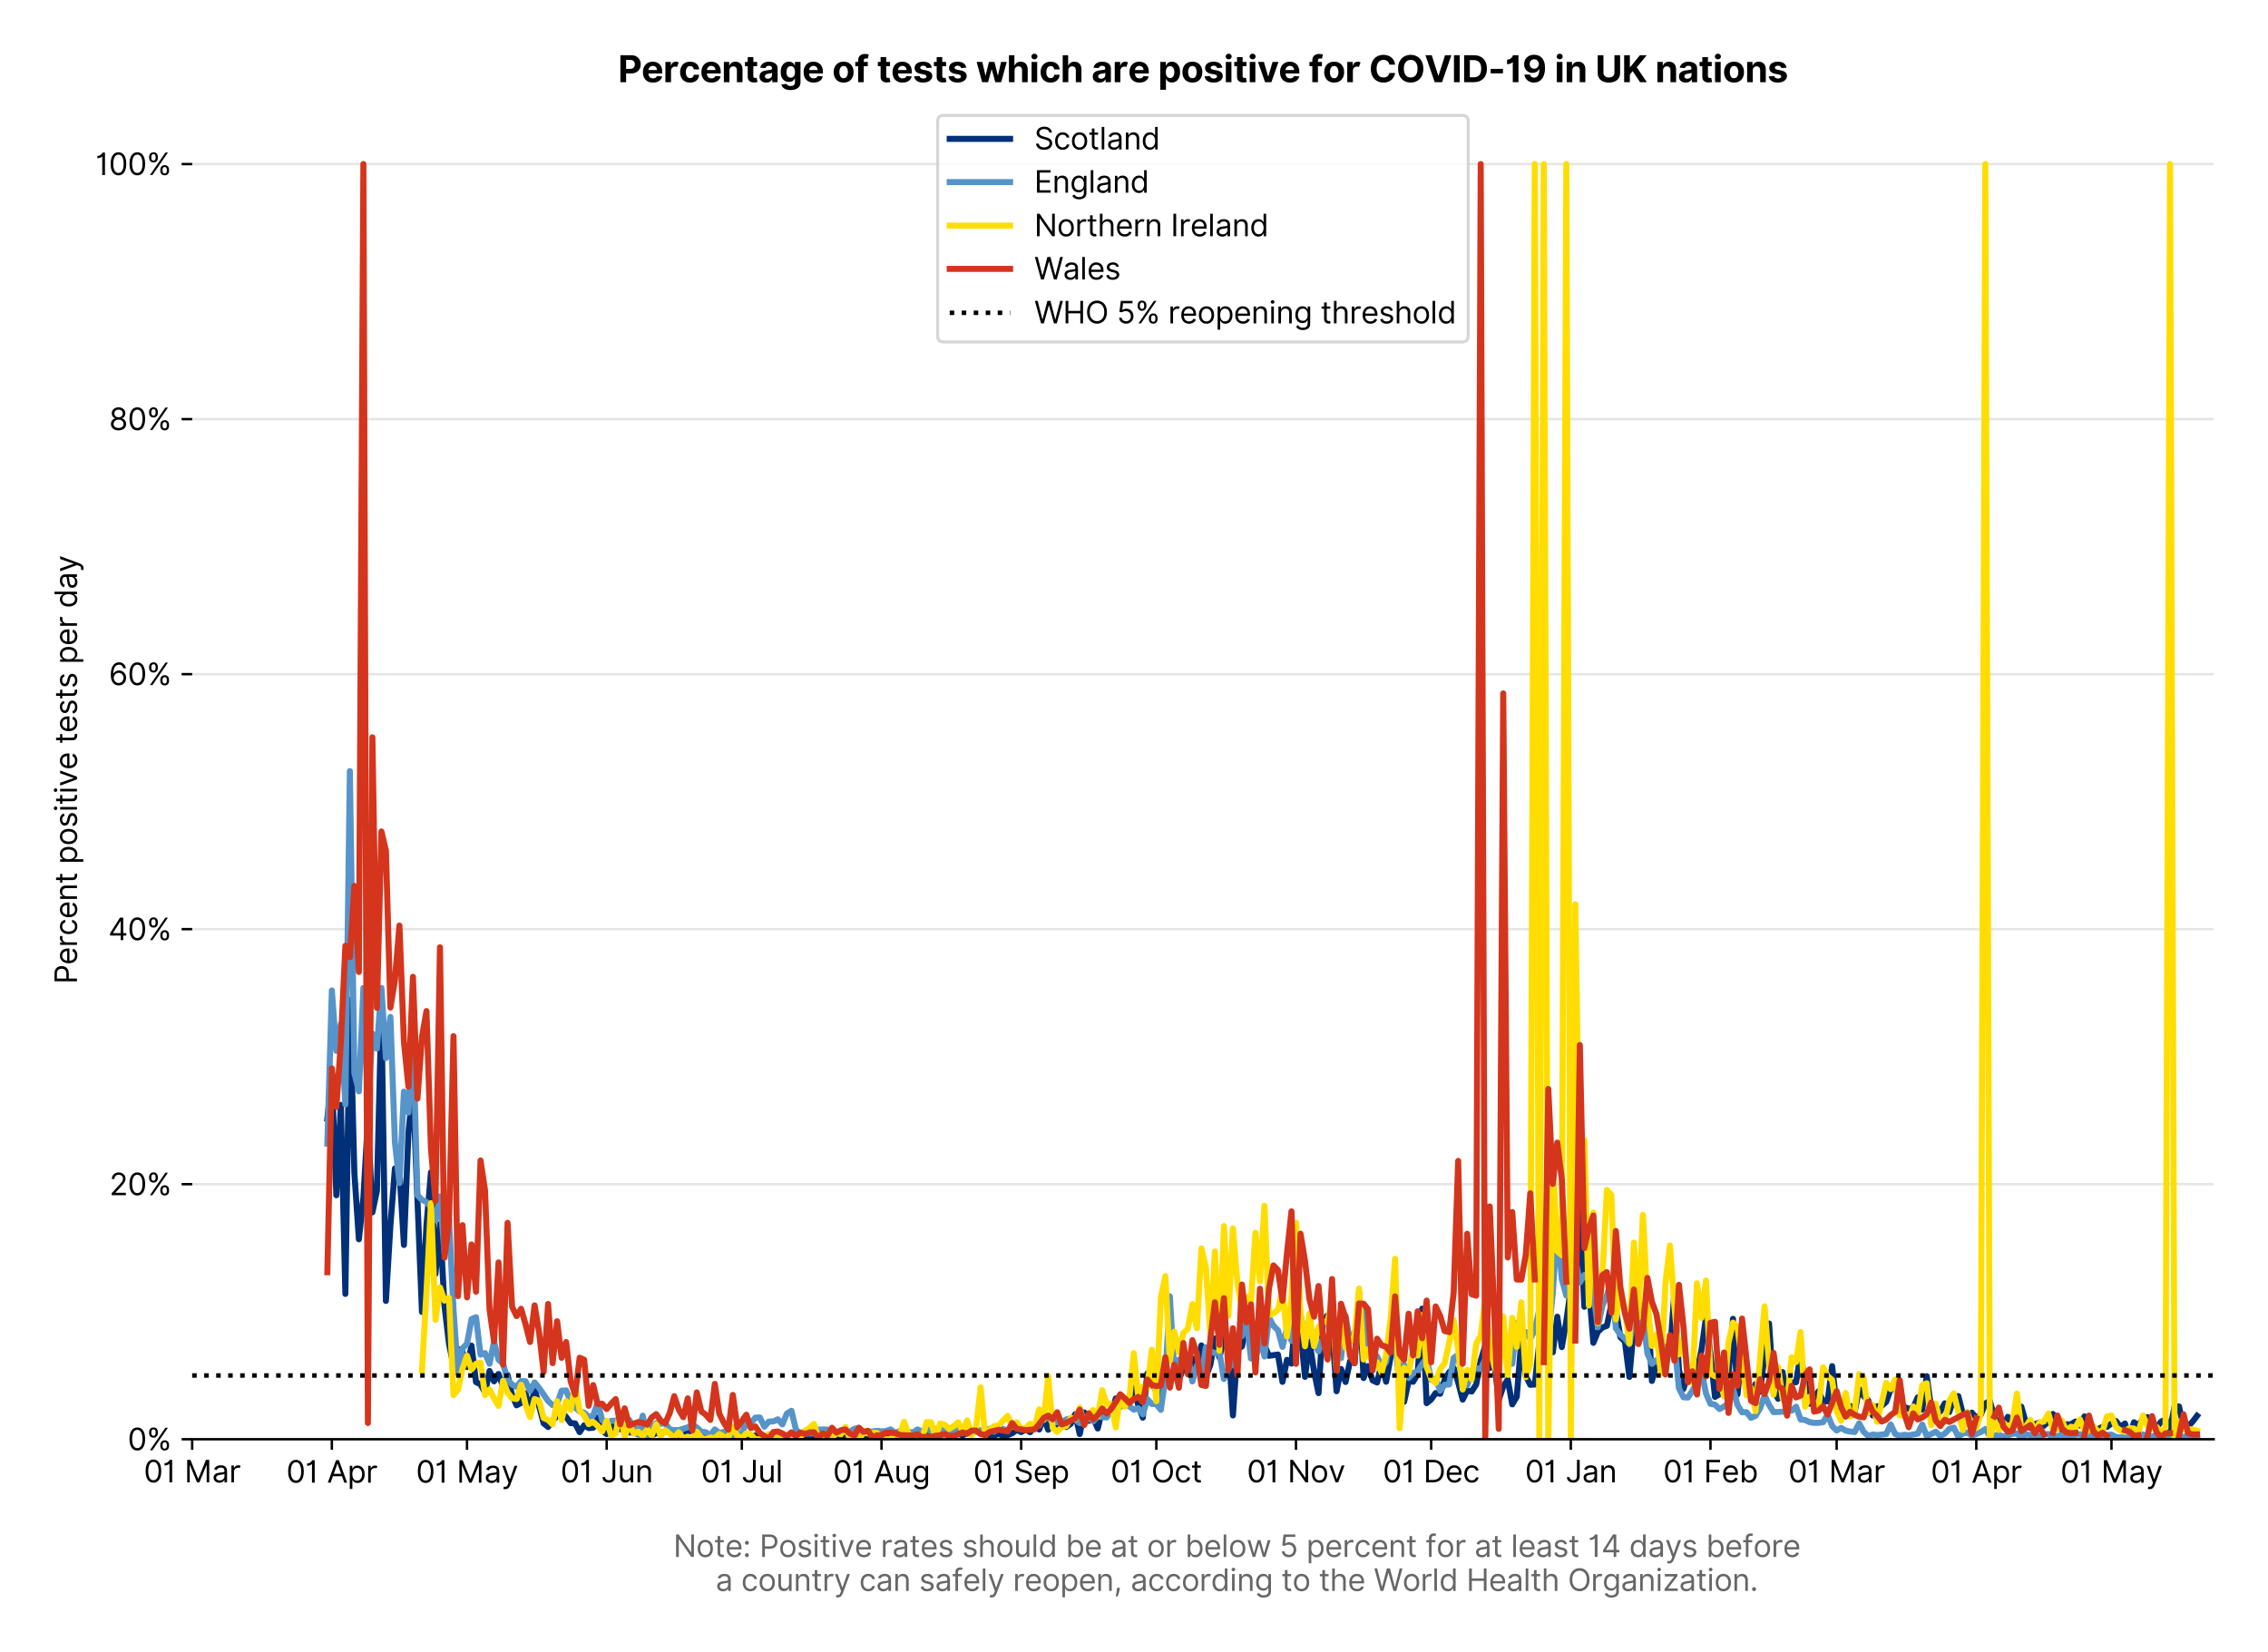 <?xml version="1.0" encoding="utf-8" standalone="no"?>
<!DOCTYPE svg PUBLIC "-//W3C//DTD SVG 1.1//EN"
  "http://www.w3.org/Graphics/SVG/1.1/DTD/svg11.dtd">
<svg version="1.1" viewBox="0 0 751.259 547.145" xmlns="http://www.w3.org/2000/svg" xmlns:xlink="http://www.w3.org/1999/xlink">
 <defs>
  <style type="text/css">*{stroke-linecap:butt;stroke-linejoin:round;}</style>
 </defs>
 <g id="figure_1">
  <g id="patch_1">
   <path d="M 0 547.145 
L 751.259 547.145 
L 751.259 0 
L 0 0 
z
" style="fill:#ffffff;"/>
  </g>
  <g id="axes_1">
   <g id="patch_2">
    <path d="M 63.659 476.745 
L 733.259 476.745 
L 733.259 33.225 
L 63.659 33.225 
z
" style="fill:#ffffff;"/>
   </g>
   <g id="matplotlib.axis_1">
    <g id="xtick_1">
     <g id="line2d_1">
      <defs>
       <path d="M 0 0 
L 0 3.5 
" id="mc7e0c32fd6" style="stroke:#000000;stroke-width:0.8;"/>
      </defs>
      <g>
       <use style="stroke:#000000;stroke-width:0.8;" x="63.659" xlink:href="#mc7e0c32fd6" y="476.745"/>
      </g>
     </g>
     <g id="text_1">
      <!-- 01 Mar -->
      <g transform="translate(47.623 491.018)scale(0.1 -0.1)">
       <defs>
        <path d="M 2000 -64 
Q 1230 -64 806 561 
Q 382 1186 382 2327 
Q 382 3459 809 4088 
Q 1236 4718 2000 4718 
Q 2764 4718 3191 4088 
Q 3618 3459 3618 2327 
Q 3618 1186 3194 561 
Q 2771 -64 2000 -64 
z
M 2000 436 
Q 2509 436 2791 927 
Q 3073 1418 3073 2327 
Q 3073 3234 2789 3730 
Q 2505 4227 2000 4227 
Q 1496 4227 1211 3730 
Q 927 3234 927 2327 
Q 927 1418 1210 927 
Q 1493 436 2000 436 
z
" id="Inter-Regular-30" transform="scale(0.016)"/>
        <path d="M 1973 4655 
L 1973 0 
L 1409 0 
L 1409 3836 
L 1373 3836 
Q 1341 3773 1209 3692 
Q 1077 3611 868 3551 
Q 659 3491 391 3491 
L 391 3964 
Q 661 3964 859 4061 
Q 1057 4159 1190 4291 
Q 1323 4423 1392 4529 
Q 1461 4636 1473 4655 
L 1973 4655 
z
" id="Inter-Regular-31" transform="scale(0.016)"/>
        <path id="Inter-Regular-20" transform="scale(0.016)"/>
        <path d="M 564 4655 
L 1236 4655 
L 2818 791 
L 2873 791 
L 4455 4655 
L 5127 4655 
L 5127 0 
L 4600 0 
L 4600 3536 
L 4555 3536 
L 3100 0 
L 2591 0 
L 1136 3536 
L 1091 3536 
L 1091 0 
L 564 0 
L 564 4655 
z
" id="Inter-Regular-4d" transform="scale(0.016)"/>
        <path d="M 1518 -82 
Q 1186 -82 916 44 
Q 646 170 486 410 
Q 327 650 327 991 
Q 327 1291 445 1478 
Q 564 1666 761 1773 
Q 959 1880 1199 1933 
Q 1439 1986 1682 2018 
Q 2000 2059 2199 2080 
Q 2398 2102 2490 2154 
Q 2582 2207 2582 2336 
L 2582 2355 
Q 2582 2691 2399 2877 
Q 2216 3064 1846 3064 
Q 1461 3064 1243 2895 
Q 1025 2727 936 2536 
L 427 2718 
Q 564 3036 792 3214 
Q 1021 3393 1292 3464 
Q 1564 3536 1827 3536 
Q 1996 3536 2215 3496 
Q 2434 3457 2640 3334 
Q 2846 3211 2982 2963 
Q 3118 2716 3118 2300 
L 3118 0 
L 2582 0 
L 2582 473 
L 2555 473 
Q 2500 359 2373 229 
Q 2246 100 2034 9 
Q 1823 -82 1518 -82 
z
M 1600 400 
Q 1918 400 2137 525 
Q 2357 650 2469 847 
Q 2582 1045 2582 1264 
L 2582 1755 
Q 2548 1714 2433 1681 
Q 2318 1648 2169 1624 
Q 2021 1600 1881 1583 
Q 1741 1566 1655 1555 
Q 1446 1527 1265 1467 
Q 1084 1407 974 1287 
Q 864 1168 864 964 
Q 864 684 1072 542 
Q 1280 400 1600 400 
z
" id="Inter-Regular-61" transform="scale(0.016)"/>
        <path d="M 491 0 
L 491 3491 
L 1009 3491 
L 1009 2964 
L 1046 2964 
Q 1139 3223 1389 3384 
Q 1639 3545 1955 3545 
Q 2100 3545 2209 3511 
Q 2318 3477 2400 3418 
L 2218 2964 
Q 2161 2993 2085 3010 
Q 2009 3027 1909 3027 
Q 1527 3027 1277 2794 
Q 1027 2561 1027 2209 
L 1027 0 
L 491 0 
z
" id="Inter-Regular-72" transform="scale(0.016)"/>
       </defs>
       <use xlink:href="#Inter-Regular-30"/>
       <use x="62.5" xlink:href="#Inter-Regular-31"/>
       <use x="106.676" xlink:href="#Inter-Regular-20"/>
       <use x="134.801" xlink:href="#Inter-Regular-4d"/>
       <use x="225.994" xlink:href="#Inter-Regular-61"/>
       <use x="282.386" xlink:href="#Inter-Regular-72"/>
      </g>
     </g>
    </g>
    <g id="xtick_2">
     <g id="line2d_2">
      <g>
       <use style="stroke:#000000;stroke-width:0.8;" x="109.923" xlink:href="#mc7e0c32fd6" y="476.745"/>
      </g>
     </g>
     <g id="text_2">
      <!-- 01 Apr -->
      <g transform="translate(94.838 491.117)scale(0.1 -0.1)">
       <defs>
        <path d="M 755 0 
L 164 0 
L 1873 4655 
L 2455 4655 
L 4164 0 
L 3573 0 
L 3105 1318 
L 1223 1318 
L 755 0 
z
M 1400 1818 
L 2927 1818 
L 2182 3918 
L 2146 3918 
L 1400 1818 
z
" id="Inter-Regular-41" transform="scale(0.016)"/>
        <path d="M 491 -1309 
L 491 3491 
L 1009 3491 
L 1009 2936 
L 1073 2936 
Q 1132 3027 1237 3169 
Q 1343 3311 1542 3423 
Q 1741 3536 2082 3536 
Q 2523 3536 2859 3315 
Q 3196 3095 3384 2690 
Q 3573 2286 3573 1736 
Q 3573 1182 3384 776 
Q 3196 370 2861 148 
Q 2527 -73 2091 -73 
Q 1755 -73 1552 39 
Q 1350 152 1241 296 
Q 1132 441 1073 536 
L 1027 536 
L 1027 -1309 
L 491 -1309 
z
M 1018 1745 
Q 1018 1152 1276 780 
Q 1534 409 2018 409 
Q 2355 409 2581 587 
Q 2807 766 2921 1069 
Q 3036 1373 3036 1745 
Q 3036 2114 2923 2410 
Q 2811 2707 2585 2881 
Q 2359 3055 2018 3055 
Q 1527 3055 1272 2693 
Q 1018 2332 1018 1745 
z
" id="Inter-Regular-70" transform="scale(0.016)"/>
       </defs>
       <use xlink:href="#Inter-Regular-30"/>
       <use x="62.5" xlink:href="#Inter-Regular-31"/>
       <use x="106.676" xlink:href="#Inter-Regular-20"/>
       <use x="134.801" xlink:href="#Inter-Regular-41"/>
       <use x="202.415" xlink:href="#Inter-Regular-70"/>
       <use x="263.352" xlink:href="#Inter-Regular-72"/>
      </g>
     </g>
    </g>
    <g id="xtick_3">
     <g id="line2d_3">
      <g>
       <use style="stroke:#000000;stroke-width:0.8;" x="154.694" xlink:href="#mc7e0c32fd6" y="476.745"/>
      </g>
     </g>
     <g id="text_3">
      <!-- 01 May -->
      <g transform="translate(137.791 491.117)scale(0.1 -0.1)">
       <defs>
        <path d="M 818 -1355 
Q 682 -1355 575 -1333 
Q 468 -1311 427 -1291 
L 564 -818 
Q 857 -893 1053 -814 
Q 1250 -736 1391 -345 
L 1509 -18 
L 218 3491 
L 800 3491 
L 1764 709 
L 1800 709 
L 2764 3491 
L 3346 3491 
L 1846 -564 
Q 1550 -1355 818 -1355 
z
" id="Inter-Regular-79" transform="scale(0.016)"/>
       </defs>
       <use xlink:href="#Inter-Regular-30"/>
       <use x="62.5" xlink:href="#Inter-Regular-31"/>
       <use x="106.676" xlink:href="#Inter-Regular-20"/>
       <use x="134.801" xlink:href="#Inter-Regular-4d"/>
       <use x="225.994" xlink:href="#Inter-Regular-61"/>
       <use x="282.386" xlink:href="#Inter-Regular-79"/>
      </g>
     </g>
    </g>
    <g id="xtick_4">
     <g id="line2d_4">
      <g>
       <use style="stroke:#000000;stroke-width:0.8;" x="200.957" xlink:href="#mc7e0c32fd6" y="476.745"/>
      </g>
     </g>
     <g id="text_4">
      <!-- 01 Jun -->
      <g transform="translate(185.673 491.018)scale(0.1 -0.1)">
       <defs>
        <path d="M 2346 4655 
L 2909 4655 
L 2909 1327 
Q 2909 657 2549 296 
Q 2189 -64 1582 -64 
Q 1200 -64 902 76 
Q 605 216 434 475 
Q 264 734 264 1091 
L 818 1091 
Q 818 795 1034 615 
Q 1250 436 1582 436 
Q 1948 436 2147 664 
Q 2346 893 2346 1327 
L 2346 4655 
z
" id="Inter-Regular-4a" transform="scale(0.016)"/>
        <path d="M 2691 1427 
L 2691 3491 
L 3227 3491 
L 3227 0 
L 2691 0 
L 2691 591 
L 2655 591 
Q 2532 325 2273 140 
Q 2014 -45 1618 -45 
Q 1127 -45 809 280 
Q 491 605 491 1273 
L 491 3491 
L 1027 3491 
L 1027 1309 
Q 1027 927 1242 700 
Q 1457 473 1791 473 
Q 1991 473 2199 575 
Q 2407 677 2549 888 
Q 2691 1100 2691 1427 
z
" id="Inter-Regular-75" transform="scale(0.016)"/>
        <path d="M 1027 2100 
L 1027 0 
L 491 0 
L 491 3491 
L 1009 3491 
L 1009 2945 
L 1055 2945 
Q 1177 3211 1427 3373 
Q 1677 3536 2073 3536 
Q 2602 3536 2928 3211 
Q 3255 2886 3255 2218 
L 3255 0 
L 2718 0 
L 2718 2182 
Q 2718 2593 2504 2824 
Q 2291 3055 1918 3055 
Q 1534 3055 1280 2806 
Q 1027 2557 1027 2100 
z
" id="Inter-Regular-6e" transform="scale(0.016)"/>
       </defs>
       <use xlink:href="#Inter-Regular-30"/>
       <use x="62.5" xlink:href="#Inter-Regular-31"/>
       <use x="106.676" xlink:href="#Inter-Regular-20"/>
       <use x="134.801" xlink:href="#Inter-Regular-4a"/>
       <use x="189.063" xlink:href="#Inter-Regular-75"/>
       <use x="247.159" xlink:href="#Inter-Regular-6e"/>
      </g>
     </g>
    </g>
    <g id="xtick_5">
     <g id="line2d_5">
      <g>
       <use style="stroke:#000000;stroke-width:0.8;" x="245.728" xlink:href="#mc7e0c32fd6" y="476.745"/>
      </g>
     </g>
     <g id="text_5">
      <!-- 01 Jul -->
      <g transform="translate(232.184 491.018)scale(0.1 -0.1)">
       <defs>
        <path d="M 1027 4655 
L 1027 0 
L 491 0 
L 491 4655 
L 1027 4655 
z
" id="Inter-Regular-6c" transform="scale(0.016)"/>
       </defs>
       <use xlink:href="#Inter-Regular-30"/>
       <use x="62.5" xlink:href="#Inter-Regular-31"/>
       <use x="106.676" xlink:href="#Inter-Regular-20"/>
       <use x="134.801" xlink:href="#Inter-Regular-4a"/>
       <use x="189.063" xlink:href="#Inter-Regular-75"/>
       <use x="247.159" xlink:href="#Inter-Regular-6c"/>
      </g>
     </g>
    </g>
    <g id="xtick_6">
     <g id="line2d_6">
      <g>
       <use style="stroke:#000000;stroke-width:0.8;" x="291.991" xlink:href="#mc7e0c32fd6" y="476.745"/>
      </g>
     </g>
     <g id="text_6">
      <!-- 01 Aug -->
      <g transform="translate(275.919 491.117)scale(0.1 -0.1)">
       <defs>
        <path d="M 1900 -1382 
Q 1316 -1382 976 -1169 
Q 636 -957 473 -682 
L 900 -382 
Q 973 -477 1084 -601 
Q 1196 -725 1390 -817 
Q 1584 -909 1900 -909 
Q 2323 -909 2598 -704 
Q 2873 -500 2873 -64 
L 2873 645 
L 2827 645 
Q 2768 550 2660 410 
Q 2552 270 2351 162 
Q 2150 55 1809 55 
Q 1386 55 1051 255 
Q 716 455 521 836 
Q 327 1218 327 1764 
Q 327 2300 516 2699 
Q 705 3098 1041 3317 
Q 1377 3536 1818 3536 
Q 2159 3536 2360 3423 
Q 2561 3311 2669 3169 
Q 2777 3027 2836 2936 
L 2891 2936 
L 2891 3491 
L 3409 3491 
L 3409 -100 
Q 3409 -550 3205 -833 
Q 3002 -1116 2660 -1249 
Q 2318 -1382 1900 -1382 
z
M 1882 536 
Q 2366 536 2624 864 
Q 2882 1193 2882 1773 
Q 2882 2339 2627 2697 
Q 2373 3055 1882 3055 
Q 1541 3055 1315 2882 
Q 1089 2709 976 2418 
Q 864 2127 864 1773 
Q 864 1227 1120 881 
Q 1377 536 1882 536 
z
" id="Inter-Regular-67" transform="scale(0.016)"/>
       </defs>
       <use xlink:href="#Inter-Regular-30"/>
       <use x="62.5" xlink:href="#Inter-Regular-31"/>
       <use x="106.676" xlink:href="#Inter-Regular-20"/>
       <use x="134.801" xlink:href="#Inter-Regular-41"/>
       <use x="202.415" xlink:href="#Inter-Regular-75"/>
       <use x="260.511" xlink:href="#Inter-Regular-67"/>
      </g>
     </g>
    </g>
    <g id="xtick_7">
     <g id="line2d_7">
      <g>
       <use style="stroke:#000000;stroke-width:0.8;" x="338.255" xlink:href="#mc7e0c32fd6" y="476.745"/>
      </g>
     </g>
     <g id="text_7">
      <!-- 01 Sep -->
      <g transform="translate(322.367 491.117)scale(0.1 -0.1)">
       <defs>
        <path d="M 3109 3491 
Q 3068 3836 2777 4027 
Q 2486 4218 2064 4218 
Q 1600 4218 1318 3999 
Q 1036 3780 1036 3445 
Q 1036 3195 1189 3042 
Q 1343 2889 1553 2803 
Q 1764 2718 1936 2673 
L 2409 2545 
Q 2591 2498 2815 2414 
Q 3039 2330 3244 2185 
Q 3450 2041 3584 1816 
Q 3718 1591 3718 1264 
Q 3718 886 3521 581 
Q 3325 277 2949 97 
Q 2573 -82 2036 -82 
Q 1286 -82 845 272 
Q 405 627 364 1200 
L 946 1200 
Q 968 936 1124 764 
Q 1280 593 1519 510 
Q 1759 427 2036 427 
Q 2359 427 2616 533 
Q 2873 639 3023 828 
Q 3173 1018 3173 1273 
Q 3173 1505 3043 1650 
Q 2914 1795 2702 1886 
Q 2491 1977 2246 2045 
L 1673 2209 
Q 1127 2366 809 2657 
Q 491 2948 491 3418 
Q 491 3809 703 4101 
Q 916 4393 1276 4555 
Q 1636 4718 2082 4718 
Q 2532 4718 2882 4558 
Q 3232 4398 3437 4120 
Q 3643 3843 3655 3491 
L 3109 3491 
z
" id="Inter-Regular-53" transform="scale(0.016)"/>
        <path d="M 1955 -73 
Q 1450 -73 1085 151 
Q 721 375 524 778 
Q 327 1182 327 1718 
Q 327 2255 524 2665 
Q 721 3075 1074 3305 
Q 1427 3536 1900 3536 
Q 2173 3536 2439 3445 
Q 2705 3355 2923 3151 
Q 3141 2948 3270 2614 
Q 3400 2280 3400 1791 
L 3400 1564 
L 866 1564 
Q 884 1005 1183 707 
Q 1482 409 1955 409 
Q 2271 409 2498 545 
Q 2725 682 2827 955 
L 3346 809 
Q 3223 414 2854 170 
Q 2486 -73 1955 -73 
z
M 866 2027 
L 2855 2027 
Q 2855 2470 2595 2762 
Q 2336 3055 1900 3055 
Q 1593 3055 1368 2911 
Q 1143 2768 1013 2533 
Q 884 2298 866 2027 
z
" id="Inter-Regular-65" transform="scale(0.016)"/>
       </defs>
       <use xlink:href="#Inter-Regular-30"/>
       <use x="62.5" xlink:href="#Inter-Regular-31"/>
       <use x="106.676" xlink:href="#Inter-Regular-20"/>
       <use x="134.801" xlink:href="#Inter-Regular-53"/>
       <use x="198.58" xlink:href="#Inter-Regular-65"/>
       <use x="256.818" xlink:href="#Inter-Regular-70"/>
      </g>
     </g>
    </g>
    <g id="xtick_8">
     <g id="line2d_8">
      <g>
       <use style="stroke:#000000;stroke-width:0.8;" x="383.026" xlink:href="#mc7e0c32fd6" y="476.745"/>
      </g>
     </g>
     <g id="text_8">
      <!-- 01 Oct -->
      <g transform="translate(367.869 491.018)scale(0.1 -0.1)">
       <defs>
        <path d="M 4491 2327 
Q 4491 1591 4225 1054 
Q 3959 518 3495 227 
Q 3032 -64 2436 -64 
Q 1841 -64 1377 227 
Q 914 518 648 1054 
Q 382 1591 382 2327 
Q 382 3064 648 3600 
Q 914 4136 1377 4427 
Q 1841 4718 2436 4718 
Q 3032 4718 3495 4427 
Q 3959 4136 4225 3600 
Q 4491 3064 4491 2327 
z
M 3946 2327 
Q 3946 2932 3744 3348 
Q 3543 3764 3201 3977 
Q 2859 4191 2436 4191 
Q 2014 4191 1672 3977 
Q 1330 3764 1128 3348 
Q 927 2932 927 2327 
Q 927 1723 1128 1307 
Q 1330 891 1672 677 
Q 2014 464 2436 464 
Q 2859 464 3201 677 
Q 3543 891 3744 1307 
Q 3946 1723 3946 2327 
z
" id="Inter-Regular-4f" transform="scale(0.016)"/>
        <path d="M 1909 -73 
Q 1418 -73 1063 159 
Q 709 391 518 798 
Q 327 1205 327 1727 
Q 327 2259 524 2667 
Q 721 3075 1074 3305 
Q 1427 3536 1900 3536 
Q 2268 3536 2563 3400 
Q 2859 3264 3047 3018 
Q 3236 2773 3282 2445 
L 2746 2445 
Q 2684 2684 2474 2869 
Q 2264 3055 1909 3055 
Q 1439 3055 1151 2697 
Q 864 2339 864 1745 
Q 864 1139 1148 774 
Q 1432 409 1909 409 
Q 2223 409 2447 570 
Q 2671 732 2746 1018 
L 3282 1018 
Q 3236 709 3058 462 
Q 2880 216 2588 71 
Q 2296 -73 1909 -73 
z
" id="Inter-Regular-63" transform="scale(0.016)"/>
        <path d="M 2009 3491 
L 2009 3036 
L 1264 3036 
L 1264 1000 
Q 1264 773 1331 660 
Q 1398 548 1503 510 
Q 1609 473 1727 473 
Q 1816 473 1873 483 
Q 1930 493 1964 500 
L 2073 18 
Q 2018 -2 1920 -23 
Q 1823 -45 1673 -45 
Q 1446 -45 1228 52 
Q 1011 150 869 350 
Q 727 550 727 855 
L 727 3036 
L 200 3036 
L 200 3491 
L 727 3491 
L 727 4327 
L 1264 4327 
L 1264 3491 
L 2009 3491 
z
" id="Inter-Regular-74" transform="scale(0.016)"/>
       </defs>
       <use xlink:href="#Inter-Regular-30"/>
       <use x="62.5" xlink:href="#Inter-Regular-31"/>
       <use x="106.676" xlink:href="#Inter-Regular-20"/>
       <use x="134.801" xlink:href="#Inter-Regular-4f"/>
       <use x="210.938" xlink:href="#Inter-Regular-63"/>
       <use x="266.761" xlink:href="#Inter-Regular-74"/>
      </g>
     </g>
    </g>
    <g id="xtick_9">
     <g id="line2d_9">
      <g>
       <use style="stroke:#000000;stroke-width:0.8;" x="429.289" xlink:href="#mc7e0c32fd6" y="476.745"/>
      </g>
     </g>
     <g id="text_9">
      <!-- 01 Nov -->
      <g transform="translate(413.018 491.018)scale(0.1 -0.1)">
       <defs>
        <path d="M 4255 4655 
L 4255 0 
L 3709 0 
L 1173 3655 
L 1127 3655 
L 1127 0 
L 564 0 
L 564 4655 
L 1109 4655 
L 3655 991 
L 3700 991 
L 3700 4655 
L 4255 4655 
z
" id="Inter-Regular-4e" transform="scale(0.016)"/>
        <path d="M 1909 -73 
Q 1436 -73 1080 152 
Q 725 377 526 781 
Q 327 1186 327 1727 
Q 327 2273 526 2679 
Q 725 3086 1080 3311 
Q 1436 3536 1909 3536 
Q 2382 3536 2737 3311 
Q 3093 3086 3292 2679 
Q 3491 2273 3491 1727 
Q 3491 1186 3292 781 
Q 3093 377 2737 152 
Q 2382 -73 1909 -73 
z
M 1909 409 
Q 2268 409 2500 593 
Q 2732 777 2843 1077 
Q 2955 1377 2955 1727 
Q 2955 2077 2843 2379 
Q 2732 2682 2500 2868 
Q 2268 3055 1909 3055 
Q 1550 3055 1318 2868 
Q 1086 2682 975 2379 
Q 864 2077 864 1727 
Q 864 1377 975 1077 
Q 1086 777 1318 593 
Q 1550 409 1909 409 
z
" id="Inter-Regular-6f" transform="scale(0.016)"/>
        <path d="M 3346 3491 
L 2055 0 
L 1509 0 
L 218 3491 
L 800 3491 
L 1764 709 
L 1800 709 
L 2764 3491 
L 3346 3491 
z
" id="Inter-Regular-76" transform="scale(0.016)"/>
       </defs>
       <use xlink:href="#Inter-Regular-30"/>
       <use x="62.5" xlink:href="#Inter-Regular-31"/>
       <use x="106.676" xlink:href="#Inter-Regular-20"/>
       <use x="134.801" xlink:href="#Inter-Regular-4e"/>
       <use x="210.085" xlink:href="#Inter-Regular-6f"/>
       <use x="269.744" xlink:href="#Inter-Regular-76"/>
      </g>
     </g>
    </g>
    <g id="xtick_10">
     <g id="line2d_10">
      <g>
       <use style="stroke:#000000;stroke-width:0.8;" x="474.06" xlink:href="#mc7e0c32fd6" y="476.745"/>
      </g>
     </g>
     <g id="text_10">
      <!-- 01 Dec -->
      <g transform="translate(458.023 491.018)scale(0.1 -0.1)">
       <defs>
        <path d="M 2000 0 
L 564 0 
L 564 4655 
L 2064 4655 
Q 2741 4655 3223 4376 
Q 3705 4098 3961 3578 
Q 4218 3059 4218 2336 
Q 4218 1609 3959 1085 
Q 3700 561 3204 280 
Q 2709 0 2000 0 
z
M 1127 500 
L 1964 500 
Q 2830 500 3251 992 
Q 3673 1484 3673 2336 
Q 3673 3182 3259 3668 
Q 2846 4155 2027 4155 
L 1127 4155 
L 1127 500 
z
" id="Inter-Regular-44" transform="scale(0.016)"/>
       </defs>
       <use xlink:href="#Inter-Regular-30"/>
       <use x="62.5" xlink:href="#Inter-Regular-31"/>
       <use x="106.676" xlink:href="#Inter-Regular-20"/>
       <use x="134.801" xlink:href="#Inter-Regular-44"/>
       <use x="206.676" xlink:href="#Inter-Regular-65"/>
       <use x="264.915" xlink:href="#Inter-Regular-63"/>
      </g>
     </g>
    </g>
    <g id="xtick_11">
     <g id="line2d_11">
      <g>
       <use style="stroke:#000000;stroke-width:0.8;" x="520.323" xlink:href="#mc7e0c32fd6" y="476.745"/>
      </g>
     </g>
     <g id="text_11">
      <!-- 01 Jan -->
      <g transform="translate(505.124 491.018)scale(0.1 -0.1)">
       <use xlink:href="#Inter-Regular-30"/>
       <use x="62.5" xlink:href="#Inter-Regular-31"/>
       <use x="106.676" xlink:href="#Inter-Regular-20"/>
       <use x="134.801" xlink:href="#Inter-Regular-4a"/>
       <use x="189.063" xlink:href="#Inter-Regular-61"/>
       <use x="245.455" xlink:href="#Inter-Regular-6e"/>
      </g>
     </g>
    </g>
    <g id="xtick_12">
     <g id="line2d_12">
      <g>
       <use style="stroke:#000000;stroke-width:0.8;" x="566.586" xlink:href="#mc7e0c32fd6" y="476.745"/>
      </g>
     </g>
     <g id="text_12">
      <!-- 01 Feb -->
      <g transform="translate(550.897 491.018)scale(0.1 -0.1)">
       <defs>
        <path d="M 564 0 
L 564 4655 
L 3355 4655 
L 3355 4155 
L 1127 4155 
L 1127 2582 
L 3146 2582 
L 3146 2082 
L 1127 2082 
L 1127 0 
L 564 0 
z
" id="Inter-Regular-46" transform="scale(0.016)"/>
        <path d="M 564 0 
L 564 4655 
L 1100 4655 
L 1100 2936 
L 1146 2936 
Q 1205 3027 1310 3169 
Q 1416 3311 1615 3423 
Q 1814 3536 2155 3536 
Q 2596 3536 2932 3315 
Q 3268 3095 3457 2690 
Q 3646 2286 3646 1736 
Q 3646 1182 3457 776 
Q 3268 370 2934 148 
Q 2600 -73 2164 -73 
Q 1827 -73 1625 39 
Q 1423 152 1314 296 
Q 1205 441 1146 536 
L 1082 536 
L 1082 0 
L 564 0 
z
M 1091 1745 
Q 1091 1152 1349 780 
Q 1607 409 2091 409 
Q 2427 409 2653 587 
Q 2880 766 2994 1069 
Q 3109 1373 3109 1745 
Q 3109 2114 2996 2410 
Q 2884 2707 2658 2881 
Q 2432 3055 2091 3055 
Q 1600 3055 1345 2693 
Q 1091 2332 1091 1745 
z
" id="Inter-Regular-62" transform="scale(0.016)"/>
       </defs>
       <use xlink:href="#Inter-Regular-30"/>
       <use x="62.5" xlink:href="#Inter-Regular-31"/>
       <use x="106.676" xlink:href="#Inter-Regular-20"/>
       <use x="134.801" xlink:href="#Inter-Regular-46"/>
       <use x="193.466" xlink:href="#Inter-Regular-65"/>
       <use x="251.705" xlink:href="#Inter-Regular-62"/>
      </g>
     </g>
    </g>
    <g id="xtick_13">
     <g id="line2d_13">
      <g>
       <use style="stroke:#000000;stroke-width:0.8;" x="608.373" xlink:href="#mc7e0c32fd6" y="476.745"/>
      </g>
     </g>
     <g id="text_13">
      <!-- 01 Mar -->
      <g transform="translate(592.336 491.018)scale(0.1 -0.1)">
       <use xlink:href="#Inter-Regular-30"/>
       <use x="62.5" xlink:href="#Inter-Regular-31"/>
       <use x="106.676" xlink:href="#Inter-Regular-20"/>
       <use x="134.801" xlink:href="#Inter-Regular-4d"/>
       <use x="225.994" xlink:href="#Inter-Regular-61"/>
       <use x="282.386" xlink:href="#Inter-Regular-72"/>
      </g>
     </g>
    </g>
    <g id="xtick_14">
     <g id="line2d_14">
      <g>
       <use style="stroke:#000000;stroke-width:0.8;" x="654.636" xlink:href="#mc7e0c32fd6" y="476.745"/>
      </g>
     </g>
     <g id="text_14">
      <!-- 01 Apr -->
      <g transform="translate(639.551 491.117)scale(0.1 -0.1)">
       <use xlink:href="#Inter-Regular-30"/>
       <use x="62.5" xlink:href="#Inter-Regular-31"/>
       <use x="106.676" xlink:href="#Inter-Regular-20"/>
       <use x="134.801" xlink:href="#Inter-Regular-41"/>
       <use x="202.415" xlink:href="#Inter-Regular-70"/>
       <use x="263.352" xlink:href="#Inter-Regular-72"/>
      </g>
     </g>
    </g>
    <g id="xtick_15">
     <g id="line2d_15">
      <g>
       <use style="stroke:#000000;stroke-width:0.8;" x="699.407" xlink:href="#mc7e0c32fd6" y="476.745"/>
      </g>
     </g>
     <g id="text_15">
      <!-- 01 May -->
      <g transform="translate(682.504 491.117)scale(0.1 -0.1)">
       <use xlink:href="#Inter-Regular-30"/>
       <use x="62.5" xlink:href="#Inter-Regular-31"/>
       <use x="106.676" xlink:href="#Inter-Regular-20"/>
       <use x="134.801" xlink:href="#Inter-Regular-4d"/>
       <use x="225.994" xlink:href="#Inter-Regular-61"/>
       <use x="282.386" xlink:href="#Inter-Regular-79"/>
      </g>
     </g>
    </g>
    <g id="text_16">
     <!--  -->
     <g style="fill:#666666;" transform="translate(398.459 504.55)scale(0.1 -0.1)"/>
     <!--         Note: Positive rates should be at or below 5 percent for at least 14 days before -->
     <g style="fill:#666666;" transform="translate(200.547 515.732)scale(0.1 -0.1)">
      <defs>
       <path d="M 882 -36 
Q 714 -36 593 84 
Q 473 205 473 373 
Q 473 541 593 661 
Q 714 782 882 782 
Q 1050 782 1170 661 
Q 1291 541 1291 373 
Q 1291 205 1170 84 
Q 1050 -36 882 -36 
z
M 882 2524 
Q 714 2524 593 2644 
Q 473 2765 473 2933 
Q 473 3101 593 3221 
Q 714 3342 882 3342 
Q 1050 3342 1170 3221 
Q 1291 3101 1291 2933 
Q 1291 2765 1170 2644 
Q 1050 2524 882 2524 
z
" id="Inter-Regular-3a" transform="scale(0.016)"/>
       <path d="M 564 0 
L 564 4655 
L 2136 4655 
Q 2684 4655 3033 4458 
Q 3382 4261 3550 3927 
Q 3718 3593 3718 3182 
Q 3718 2770 3551 2434 
Q 3384 2098 3036 1899 
Q 2689 1700 2146 1700 
L 1127 1700 
L 1127 0 
L 564 0 
z
M 1127 2200 
L 2127 2200 
Q 2689 2200 2926 2482 
Q 3164 2764 3164 3182 
Q 3164 3602 2925 3878 
Q 2686 4155 2118 4155 
L 1127 4155 
L 1127 2200 
z
" id="Inter-Regular-50" transform="scale(0.016)"/>
       <path d="M 2964 2709 
L 2482 2573 
Q 2411 2755 2245 2914 
Q 2080 3073 1727 3073 
Q 1407 3073 1194 2926 
Q 982 2780 982 2555 
Q 982 2355 1127 2239 
Q 1273 2123 1582 2045 
L 2100 1918 
Q 3027 1691 3027 973 
Q 3027 673 2855 436 
Q 2684 200 2377 63 
Q 2071 -73 1664 -73 
Q 1130 -73 780 159 
Q 430 391 336 836 
L 846 964 
Q 989 400 1655 400 
Q 2030 400 2251 560 
Q 2473 720 2473 945 
Q 2473 1316 1955 1436 
L 1373 1573 
Q 893 1686 669 1926 
Q 446 2166 446 2527 
Q 446 2823 613 3050 
Q 780 3277 1069 3406 
Q 1359 3536 1727 3536 
Q 2246 3536 2542 3309 
Q 2839 3082 2964 2709 
z
" id="Inter-Regular-73" transform="scale(0.016)"/>
       <path d="M 491 0 
L 491 3491 
L 1027 3491 
L 1027 0 
L 491 0 
z
M 764 4073 
Q 607 4073 494 4179 
Q 382 4286 382 4436 
Q 382 4586 494 4693 
Q 607 4800 764 4800 
Q 921 4800 1033 4693 
Q 1146 4586 1146 4436 
Q 1146 4286 1033 4179 
Q 921 4073 764 4073 
z
" id="Inter-Regular-69" transform="scale(0.016)"/>
       <path d="M 1027 2100 
L 1027 0 
L 491 0 
L 491 4655 
L 1027 4655 
L 1027 2945 
L 1073 2945 
Q 1196 3216 1442 3376 
Q 1689 3536 2100 3536 
Q 2636 3536 2963 3213 
Q 3291 2891 3291 2218 
L 3291 0 
L 2755 0 
L 2755 2182 
Q 2755 2598 2540 2826 
Q 2325 3055 1946 3055 
Q 1548 3055 1287 2806 
Q 1027 2557 1027 2100 
z
" id="Inter-Regular-68" transform="scale(0.016)"/>
       <path d="M 1809 -73 
Q 1373 -73 1039 148 
Q 705 370 516 776 
Q 327 1182 327 1736 
Q 327 2286 516 2690 
Q 705 3095 1041 3315 
Q 1377 3536 1818 3536 
Q 2159 3536 2358 3423 
Q 2557 3311 2662 3169 
Q 2768 3027 2827 2936 
L 2873 2936 
L 2873 4655 
L 3409 4655 
L 3409 0 
L 2891 0 
L 2891 536 
L 2827 536 
Q 2768 441 2659 296 
Q 2550 152 2348 39 
Q 2146 -73 1809 -73 
z
M 1882 409 
Q 2366 409 2624 780 
Q 2882 1152 2882 1745 
Q 2882 2332 2627 2693 
Q 2373 3055 1882 3055 
Q 1541 3055 1315 2881 
Q 1089 2707 976 2410 
Q 864 2114 864 1745 
Q 864 1373 978 1069 
Q 1093 766 1319 587 
Q 1546 409 1882 409 
z
" id="Inter-Regular-64" transform="scale(0.016)"/>
       <path d="M 1282 0 
L 218 3491 
L 782 3491 
L 1536 818 
L 1573 818 
L 2318 3491 
L 2891 3491 
L 3627 827 
L 3664 827 
L 4418 3491 
L 4982 3491 
L 3918 0 
L 3391 0 
L 2627 2682 
L 2573 2682 
L 1809 0 
L 1282 0 
z
" id="Inter-Regular-77" transform="scale(0.016)"/>
       <path d="M 1936 -64 
Q 1536 -64 1216 95 
Q 896 255 702 532 
Q 509 809 491 1164 
L 1036 1164 
Q 1068 848 1324 642 
Q 1580 436 1936 436 
Q 2223 436 2447 570 
Q 2671 705 2799 940 
Q 2927 1175 2927 1473 
Q 2927 1777 2794 2017 
Q 2661 2257 2429 2395 
Q 2198 2534 1900 2536 
Q 1686 2539 1461 2472 
Q 1236 2405 1091 2300 
L 564 2364 
L 846 4655 
L 3264 4655 
L 3264 4155 
L 1318 4155 
L 1155 2782 
L 1182 2782 
Q 1325 2895 1541 2970 
Q 1757 3045 1991 3045 
Q 2418 3045 2753 2842 
Q 3089 2639 3281 2286 
Q 3473 1934 3473 1482 
Q 3473 1036 3274 687 
Q 3075 339 2727 137 
Q 2380 -64 1936 -64 
z
" id="Inter-Regular-35" transform="scale(0.016)"/>
       <path d="M 2046 3491 
L 2046 3036 
L 1264 3036 
L 1264 0 
L 727 0 
L 727 3036 
L 164 3036 
L 164 3491 
L 727 3491 
L 727 3973 
Q 727 4273 868 4473 
Q 1009 4673 1234 4773 
Q 1459 4873 1709 4873 
Q 1907 4873 2032 4841 
Q 2157 4809 2218 4782 
L 2064 4318 
Q 2023 4332 1951 4352 
Q 1880 4373 1764 4373 
Q 1498 4373 1381 4239 
Q 1264 4105 1264 3845 
L 1264 3491 
L 2046 3491 
z
" id="Inter-Regular-66" transform="scale(0.016)"/>
       <path d="M 373 955 
L 373 1418 
L 2418 4655 
L 3100 4655 
L 3100 1455 
L 3736 1455 
L 3736 955 
L 3100 955 
L 3100 0 
L 2564 0 
L 2564 955 
L 373 955 
z
M 2564 1455 
L 2564 3936 
L 2527 3936 
L 982 1491 
L 982 1455 
L 2564 1455 
z
" id="Inter-Regular-34" transform="scale(0.016)"/>
      </defs>
      <use xlink:href="#Inter-Regular-20"/>
      <use x="28.125" xlink:href="#Inter-Regular-20"/>
      <use x="56.25" xlink:href="#Inter-Regular-20"/>
      <use x="84.375" xlink:href="#Inter-Regular-20"/>
      <use x="112.5" xlink:href="#Inter-Regular-20"/>
      <use x="140.625" xlink:href="#Inter-Regular-20"/>
      <use x="168.75" xlink:href="#Inter-Regular-20"/>
      <use x="196.875" xlink:href="#Inter-Regular-20"/>
      <use x="225" xlink:href="#Inter-Regular-4e"/>
      <use x="300.284" xlink:href="#Inter-Regular-6f"/>
      <use x="359.943" xlink:href="#Inter-Regular-74"/>
      <use x="396.307" xlink:href="#Inter-Regular-65"/>
      <use x="454.546" xlink:href="#Inter-Regular-3a"/>
      <use x="482.102" xlink:href="#Inter-Regular-20"/>
      <use x="510.227" xlink:href="#Inter-Regular-50"/>
      <use x="573.722" xlink:href="#Inter-Regular-6f"/>
      <use x="633.381" xlink:href="#Inter-Regular-73"/>
      <use x="685.653" xlink:href="#Inter-Regular-69"/>
      <use x="709.375" xlink:href="#Inter-Regular-74"/>
      <use x="745.739" xlink:href="#Inter-Regular-69"/>
      <use x="769.46" xlink:href="#Inter-Regular-76"/>
      <use x="825.142" xlink:href="#Inter-Regular-65"/>
      <use x="883.381" xlink:href="#Inter-Regular-20"/>
      <use x="911.506" xlink:href="#Inter-Regular-72"/>
      <use x="949.858" xlink:href="#Inter-Regular-61"/>
      <use x="1006.25" xlink:href="#Inter-Regular-74"/>
      <use x="1042.614" xlink:href="#Inter-Regular-65"/>
      <use x="1100.852" xlink:href="#Inter-Regular-73"/>
      <use x="1153.125" xlink:href="#Inter-Regular-20"/>
      <use x="1181.25" xlink:href="#Inter-Regular-73"/>
      <use x="1233.523" xlink:href="#Inter-Regular-68"/>
      <use x="1292.614" xlink:href="#Inter-Regular-6f"/>
      <use x="1352.273" xlink:href="#Inter-Regular-75"/>
      <use x="1410.37" xlink:href="#Inter-Regular-6c"/>
      <use x="1434.091" xlink:href="#Inter-Regular-64"/>
      <use x="1496.165" xlink:href="#Inter-Regular-20"/>
      <use x="1524.29" xlink:href="#Inter-Regular-62"/>
      <use x="1586.364" xlink:href="#Inter-Regular-65"/>
      <use x="1644.603" xlink:href="#Inter-Regular-20"/>
      <use x="1672.728" xlink:href="#Inter-Regular-61"/>
      <use x="1729.12" xlink:href="#Inter-Regular-74"/>
      <use x="1765.483" xlink:href="#Inter-Regular-20"/>
      <use x="1793.608" xlink:href="#Inter-Regular-6f"/>
      <use x="1853.267" xlink:href="#Inter-Regular-72"/>
      <use x="1891.62" xlink:href="#Inter-Regular-20"/>
      <use x="1919.745" xlink:href="#Inter-Regular-62"/>
      <use x="1981.818" xlink:href="#Inter-Regular-65"/>
      <use x="2040.057" xlink:href="#Inter-Regular-6c"/>
      <use x="2063.779" xlink:href="#Inter-Regular-6f"/>
      <use x="2123.438" xlink:href="#Inter-Regular-77"/>
      <use x="2204.688" xlink:href="#Inter-Regular-20"/>
      <use x="2232.813" xlink:href="#Inter-Regular-35"/>
      <use x="2293.608" xlink:href="#Inter-Regular-20"/>
      <use x="2321.733" xlink:href="#Inter-Regular-70"/>
      <use x="2382.671" xlink:href="#Inter-Regular-65"/>
      <use x="2440.909" xlink:href="#Inter-Regular-72"/>
      <use x="2479.262" xlink:href="#Inter-Regular-63"/>
      <use x="2535.086" xlink:href="#Inter-Regular-65"/>
      <use x="2593.324" xlink:href="#Inter-Regular-6e"/>
      <use x="2651.847" xlink:href="#Inter-Regular-74"/>
      <use x="2688.211" xlink:href="#Inter-Regular-20"/>
      <use x="2716.336" xlink:href="#Inter-Regular-66"/>
      <use x="2752.415" xlink:href="#Inter-Regular-6f"/>
      <use x="2812.074" xlink:href="#Inter-Regular-72"/>
      <use x="2850.427" xlink:href="#Inter-Regular-20"/>
      <use x="2878.552" xlink:href="#Inter-Regular-61"/>
      <use x="2934.944" xlink:href="#Inter-Regular-74"/>
      <use x="2971.307" xlink:href="#Inter-Regular-20"/>
      <use x="2999.432" xlink:href="#Inter-Regular-6c"/>
      <use x="3023.154" xlink:href="#Inter-Regular-65"/>
      <use x="3081.393" xlink:href="#Inter-Regular-61"/>
      <use x="3137.785" xlink:href="#Inter-Regular-73"/>
      <use x="3190.057" xlink:href="#Inter-Regular-74"/>
      <use x="3226.421" xlink:href="#Inter-Regular-20"/>
      <use x="3254.546" xlink:href="#Inter-Regular-31"/>
      <use x="3298.722" xlink:href="#Inter-Regular-34"/>
      <use x="3362.927" xlink:href="#Inter-Regular-20"/>
      <use x="3391.052" xlink:href="#Inter-Regular-64"/>
      <use x="3453.126" xlink:href="#Inter-Regular-61"/>
      <use x="3509.518" xlink:href="#Inter-Regular-79"/>
      <use x="3565.199" xlink:href="#Inter-Regular-73"/>
      <use x="3617.472" xlink:href="#Inter-Regular-20"/>
      <use x="3645.597" xlink:href="#Inter-Regular-62"/>
      <use x="3707.671" xlink:href="#Inter-Regular-65"/>
      <use x="3765.91" xlink:href="#Inter-Regular-66"/>
      <use x="3801.989" xlink:href="#Inter-Regular-6f"/>
      <use x="3861.648" xlink:href="#Inter-Regular-72"/>
      <use x="3900.001" xlink:href="#Inter-Regular-65"/>
     </g>
     <!--         a country can safely reopen, according to the World Health Organization. -->
     <g style="fill:#666666;" transform="translate(214.55 526.986)scale(0.1 -0.1)">
      <defs>
       <path d="M 1291 636 
L 1255 391 
Q 1216 132 1137 -163 
Q 1059 -459 975 -720 
Q 891 -982 836 -1136 
L 427 -1136 
Q 457 -991 504 -752 
Q 552 -514 601 -219 
Q 650 75 682 382 
L 709 636 
L 1291 636 
z
" id="Inter-Regular-2c" transform="scale(0.016)"/>
       <path d="M 1409 0 
L 136 4655 
L 709 4655 
L 1682 864 
L 1727 864 
L 2718 4655 
L 3355 4655 
L 4346 864 
L 4391 864 
L 5364 4655 
L 5936 4655 
L 4664 0 
L 4082 0 
L 3055 3709 
L 3018 3709 
L 1991 0 
L 1409 0 
z
" id="Inter-Regular-57" transform="scale(0.016)"/>
       <path d="M 564 0 
L 564 4655 
L 1127 4655 
L 1127 2582 
L 3609 2582 
L 3609 4655 
L 4173 4655 
L 4173 0 
L 3609 0 
L 3609 2082 
L 1127 2082 
L 1127 0 
L 564 0 
z
" id="Inter-Regular-48" transform="scale(0.016)"/>
       <path d="M 391 0 
L 391 409 
L 2373 2955 
L 2373 2991 
L 455 2991 
L 455 3491 
L 3064 3491 
L 3064 3064 
L 1136 536 
L 1136 500 
L 3127 500 
L 3127 0 
L 391 0 
z
" id="Inter-Regular-7a" transform="scale(0.016)"/>
       <path d="M 882 -36 
Q 714 -36 593 84 
Q 473 205 473 373 
Q 473 541 593 661 
Q 714 782 882 782 
Q 1050 782 1170 661 
Q 1291 541 1291 373 
Q 1291 205 1170 84 
Q 1050 -36 882 -36 
z
" id="Inter-Regular-2e" transform="scale(0.016)"/>
      </defs>
      <use xlink:href="#Inter-Regular-20"/>
      <use x="28.125" xlink:href="#Inter-Regular-20"/>
      <use x="56.25" xlink:href="#Inter-Regular-20"/>
      <use x="84.375" xlink:href="#Inter-Regular-20"/>
      <use x="112.5" xlink:href="#Inter-Regular-20"/>
      <use x="140.625" xlink:href="#Inter-Regular-20"/>
      <use x="168.75" xlink:href="#Inter-Regular-20"/>
      <use x="196.875" xlink:href="#Inter-Regular-20"/>
      <use x="225" xlink:href="#Inter-Regular-61"/>
      <use x="281.392" xlink:href="#Inter-Regular-20"/>
      <use x="309.517" xlink:href="#Inter-Regular-63"/>
      <use x="365.341" xlink:href="#Inter-Regular-6f"/>
      <use x="425" xlink:href="#Inter-Regular-75"/>
      <use x="483.097" xlink:href="#Inter-Regular-6e"/>
      <use x="541.619" xlink:href="#Inter-Regular-74"/>
      <use x="577.983" xlink:href="#Inter-Regular-72"/>
      <use x="616.335" xlink:href="#Inter-Regular-79"/>
      <use x="672.017" xlink:href="#Inter-Regular-20"/>
      <use x="700.142" xlink:href="#Inter-Regular-63"/>
      <use x="755.966" xlink:href="#Inter-Regular-61"/>
      <use x="812.358" xlink:href="#Inter-Regular-6e"/>
      <use x="870.881" xlink:href="#Inter-Regular-20"/>
      <use x="899.006" xlink:href="#Inter-Regular-73"/>
      <use x="951.279" xlink:href="#Inter-Regular-61"/>
      <use x="1007.671" xlink:href="#Inter-Regular-66"/>
      <use x="1043.75" xlink:href="#Inter-Regular-65"/>
      <use x="1101.989" xlink:href="#Inter-Regular-6c"/>
      <use x="1125.71" xlink:href="#Inter-Regular-79"/>
      <use x="1181.392" xlink:href="#Inter-Regular-20"/>
      <use x="1209.517" xlink:href="#Inter-Regular-72"/>
      <use x="1247.869" xlink:href="#Inter-Regular-65"/>
      <use x="1306.108" xlink:href="#Inter-Regular-6f"/>
      <use x="1365.767" xlink:href="#Inter-Regular-70"/>
      <use x="1426.705" xlink:href="#Inter-Regular-65"/>
      <use x="1484.943" xlink:href="#Inter-Regular-6e"/>
      <use x="1543.466" xlink:href="#Inter-Regular-2c"/>
      <use x="1571.449" xlink:href="#Inter-Regular-20"/>
      <use x="1599.574" xlink:href="#Inter-Regular-61"/>
      <use x="1655.966" xlink:href="#Inter-Regular-63"/>
      <use x="1711.79" xlink:href="#Inter-Regular-63"/>
      <use x="1767.614" xlink:href="#Inter-Regular-6f"/>
      <use x="1827.273" xlink:href="#Inter-Regular-72"/>
      <use x="1865.625" xlink:href="#Inter-Regular-64"/>
      <use x="1927.699" xlink:href="#Inter-Regular-69"/>
      <use x="1951.421" xlink:href="#Inter-Regular-6e"/>
      <use x="2009.943" xlink:href="#Inter-Regular-67"/>
      <use x="2070.881" xlink:href="#Inter-Regular-20"/>
      <use x="2099.006" xlink:href="#Inter-Regular-74"/>
      <use x="2135.37" xlink:href="#Inter-Regular-6f"/>
      <use x="2195.029" xlink:href="#Inter-Regular-20"/>
      <use x="2223.154" xlink:href="#Inter-Regular-74"/>
      <use x="2259.517" xlink:href="#Inter-Regular-68"/>
      <use x="2318.608" xlink:href="#Inter-Regular-65"/>
      <use x="2376.847" xlink:href="#Inter-Regular-20"/>
      <use x="2404.972" xlink:href="#Inter-Regular-57"/>
      <use x="2499.858" xlink:href="#Inter-Regular-6f"/>
      <use x="2559.517" xlink:href="#Inter-Regular-72"/>
      <use x="2597.87" xlink:href="#Inter-Regular-6c"/>
      <use x="2621.591" xlink:href="#Inter-Regular-64"/>
      <use x="2683.665" xlink:href="#Inter-Regular-20"/>
      <use x="2711.79" xlink:href="#Inter-Regular-48"/>
      <use x="2785.796" xlink:href="#Inter-Regular-65"/>
      <use x="2844.035" xlink:href="#Inter-Regular-61"/>
      <use x="2900.427" xlink:href="#Inter-Regular-6c"/>
      <use x="2924.148" xlink:href="#Inter-Regular-74"/>
      <use x="2960.512" xlink:href="#Inter-Regular-68"/>
      <use x="3019.603" xlink:href="#Inter-Regular-20"/>
      <use x="3047.728" xlink:href="#Inter-Regular-4f"/>
      <use x="3123.864" xlink:href="#Inter-Regular-72"/>
      <use x="3162.216" xlink:href="#Inter-Regular-67"/>
      <use x="3223.154" xlink:href="#Inter-Regular-61"/>
      <use x="3279.546" xlink:href="#Inter-Regular-6e"/>
      <use x="3338.069" xlink:href="#Inter-Regular-69"/>
      <use x="3361.79" xlink:href="#Inter-Regular-7a"/>
      <use x="3415.91" xlink:href="#Inter-Regular-61"/>
      <use x="3472.302" xlink:href="#Inter-Regular-74"/>
      <use x="3508.665" xlink:href="#Inter-Regular-69"/>
      <use x="3532.387" xlink:href="#Inter-Regular-6f"/>
      <use x="3592.046" xlink:href="#Inter-Regular-6e"/>
      <use x="3650.569" xlink:href="#Inter-Regular-2e"/>
     </g>
    </g>
   </g>
   <g id="matplotlib.axis_2">
    <g id="ytick_1">
     <g id="line2d_16">
      <path clip-path="url(#p52212e5fd3)" d="M 63.659 476.745 
L 733.259 476.745 
" style="fill:none;stroke:#e5e5e5;stroke-linecap:square;stroke-width:0.8;"/>
     </g>
     <g id="line2d_17">
      <defs>
       <path d="M 0 0 
L -3.5 0 
" id="maf81c8f441" style="stroke:#000000;stroke-width:0.8;"/>
      </defs>
      <g>
       <use style="stroke:#000000;stroke-width:0.8;" x="63.659" xlink:href="#maf81c8f441" y="476.745"/>
      </g>
     </g>
     <g id="text_17">
      <!-- 0% -->
      <g transform="translate(42.284 480.382)scale(0.1 -0.1)">
       <defs>
        <path d="M 2855 873 
L 2855 1118 
Q 2855 1373 2960 1585 
Q 3066 1798 3269 1926 
Q 3473 2055 3764 2055 
Q 4059 2055 4259 1926 
Q 4459 1798 4561 1585 
Q 4664 1373 4664 1118 
L 4664 873 
Q 4664 618 4560 405 
Q 4457 193 4256 64 
Q 4055 -64 3764 -64 
Q 3468 -64 3266 64 
Q 3064 193 2959 405 
Q 2855 618 2855 873 
z
M 536 3536 
L 536 3782 
Q 536 4036 642 4248 
Q 748 4461 951 4589 
Q 1155 4718 1446 4718 
Q 1741 4718 1941 4589 
Q 2141 4461 2243 4248 
Q 2346 4036 2346 3782 
L 2346 3536 
Q 2346 3282 2242 3069 
Q 2139 2857 1937 2728 
Q 1736 2600 1446 2600 
Q 1150 2600 948 2728 
Q 746 2857 641 3069 
Q 536 3282 536 3536 
z
M 709 0 
L 3909 4655 
L 4427 4655 
L 1227 0 
L 709 0 
z
M 3318 1118 
L 3318 873 
Q 3318 661 3418 494 
Q 3518 327 3764 327 
Q 4002 327 4101 494 
Q 4200 661 4200 873 
L 4200 1118 
Q 4200 1330 4104 1497 
Q 4009 1664 3764 1664 
Q 3525 1664 3421 1497 
Q 3318 1330 3318 1118 
z
M 1000 3782 
L 1000 3536 
Q 1000 3325 1100 3158 
Q 1200 2991 1446 2991 
Q 1684 2991 1783 3158 
Q 1882 3325 1882 3536 
L 1882 3782 
Q 1882 3993 1786 4160 
Q 1691 4327 1446 4327 
Q 1207 4327 1103 4160 
Q 1000 3993 1000 3782 
z
" id="Inter-Regular-25" transform="scale(0.016)"/>
       </defs>
       <use xlink:href="#Inter-Regular-30"/>
       <use x="62.5" xlink:href="#Inter-Regular-25"/>
      </g>
     </g>
    </g>
    <g id="ytick_2">
     <g id="line2d_18">
      <path clip-path="url(#p52212e5fd3)" d="M 63.659 392.265 
L 733.259 392.265 
" style="fill:none;stroke:#e5e5e5;stroke-linecap:square;stroke-width:0.8;"/>
     </g>
     <g id="line2d_19">
      <g>
       <use style="stroke:#000000;stroke-width:0.8;" x="63.659" xlink:href="#maf81c8f441" y="392.265"/>
      </g>
     </g>
     <g id="text_18">
      <!-- 20% -->
      <g transform="translate(36.233 395.902)scale(0.1 -0.1)">
       <defs>
        <path d="M 482 0 
L 482 409 
L 2018 2091 
Q 2289 2386 2464 2605 
Q 2639 2825 2724 3019 
Q 2809 3214 2809 3427 
Q 2809 3795 2553 4011 
Q 2298 4227 1918 4227 
Q 1514 4227 1275 3985 
Q 1036 3743 1036 3345 
L 500 3345 
Q 500 3755 688 4064 
Q 877 4373 1203 4545 
Q 1530 4718 1936 4718 
Q 2346 4718 2661 4545 
Q 2977 4373 3156 4079 
Q 3336 3786 3336 3427 
Q 3336 3170 3244 2926 
Q 3152 2682 2926 2383 
Q 2700 2084 2300 1655 
L 1255 536 
L 1255 500 
L 3418 500 
L 3418 0 
L 482 0 
z
" id="Inter-Regular-32" transform="scale(0.016)"/>
       </defs>
       <use xlink:href="#Inter-Regular-32"/>
       <use x="60.511" xlink:href="#Inter-Regular-30"/>
       <use x="123.011" xlink:href="#Inter-Regular-25"/>
      </g>
     </g>
    </g>
    <g id="ytick_3">
     <g id="line2d_20">
      <path clip-path="url(#p52212e5fd3)" d="M 63.659 307.785 
L 733.259 307.785 
" style="fill:none;stroke:#e5e5e5;stroke-linecap:square;stroke-width:0.8;"/>
     </g>
     <g id="line2d_21">
      <g>
       <use style="stroke:#000000;stroke-width:0.8;" x="63.659" xlink:href="#maf81c8f441" y="307.785"/>
      </g>
     </g>
     <g id="text_19">
      <!-- 40% -->
      <g transform="translate(35.864 311.422)scale(0.1 -0.1)">
       <use xlink:href="#Inter-Regular-34"/>
       <use x="64.205" xlink:href="#Inter-Regular-30"/>
       <use x="126.705" xlink:href="#Inter-Regular-25"/>
      </g>
     </g>
    </g>
    <g id="ytick_4">
     <g id="line2d_22">
      <path clip-path="url(#p52212e5fd3)" d="M 63.659 223.305 
L 733.259 223.305 
" style="fill:none;stroke:#e5e5e5;stroke-linecap:square;stroke-width:0.8;"/>
     </g>
     <g id="line2d_23">
      <g>
       <use style="stroke:#000000;stroke-width:0.8;" x="63.659" xlink:href="#maf81c8f441" y="223.305"/>
      </g>
     </g>
     <g id="text_20">
      <!-- 60% -->
      <g transform="translate(36.048 226.942)scale(0.1 -0.1)">
       <defs>
        <path d="M 2027 -64 
Q 1741 -59 1454 45 
Q 1168 150 932 399 
Q 696 648 552 1074 
Q 409 1500 409 2145 
Q 409 3386 861 4056 
Q 1314 4727 2100 4727 
Q 2686 4727 3073 4384 
Q 3461 4041 3546 3491 
L 2991 3491 
Q 2914 3811 2691 4019 
Q 2468 4227 2100 4227 
Q 1559 4227 1249 3755 
Q 939 3284 936 2427 
L 973 2427 
Q 1164 2716 1461 2880 
Q 1759 3045 2118 3045 
Q 2518 3045 2850 2846 
Q 3182 2648 3382 2299 
Q 3582 1950 3582 1500 
Q 3582 1068 3389 710 
Q 3196 352 2847 142 
Q 2498 -68 2027 -64 
z
M 2027 436 
Q 2314 436 2542 579 
Q 2771 723 2903 964 
Q 3036 1205 3036 1500 
Q 3036 1789 2908 2026 
Q 2780 2264 2556 2404 
Q 2332 2545 2046 2545 
Q 1757 2545 1525 2397 
Q 1293 2250 1157 2010 
Q 1021 1770 1018 1491 
Q 1018 1214 1149 973 
Q 1280 732 1508 584 
Q 1736 436 2027 436 
z
" id="Inter-Regular-36" transform="scale(0.016)"/>
       </defs>
       <use xlink:href="#Inter-Regular-36"/>
       <use x="62.358" xlink:href="#Inter-Regular-30"/>
       <use x="124.858" xlink:href="#Inter-Regular-25"/>
      </g>
     </g>
    </g>
    <g id="ytick_5">
     <g id="line2d_24">
      <path clip-path="url(#p52212e5fd3)" d="M 63.659 138.825 
L 733.259 138.825 
" style="fill:none;stroke:#e5e5e5;stroke-linecap:square;stroke-width:0.8;"/>
     </g>
     <g id="line2d_25">
      <g>
       <use style="stroke:#000000;stroke-width:0.8;" x="63.659" xlink:href="#maf81c8f441" y="138.825"/>
      </g>
     </g>
     <g id="text_21">
      <!-- 80% -->
      <g transform="translate(36.119 142.462)scale(0.1 -0.1)">
       <defs>
        <path d="M 1973 -64 
Q 1505 -64 1147 103 
Q 789 270 589 564 
Q 389 859 391 1236 
Q 389 1532 507 1783 
Q 625 2034 830 2203 
Q 1036 2373 1291 2418 
L 1291 2445 
Q 957 2532 759 2821 
Q 561 3111 564 3482 
Q 561 3836 743 4115 
Q 925 4395 1244 4556 
Q 1564 4718 1973 4718 
Q 2377 4718 2695 4556 
Q 3014 4395 3197 4115 
Q 3380 3836 3382 3482 
Q 3380 3111 3181 2821 
Q 2982 2532 2655 2445 
L 2655 2418 
Q 2907 2373 3109 2203 
Q 3311 2034 3431 1783 
Q 3552 1532 3555 1236 
Q 3552 859 3351 564 
Q 3150 270 2794 103 
Q 2439 -64 1973 -64 
z
M 1973 436 
Q 2446 436 2722 662 
Q 2998 889 3000 1264 
Q 2998 1527 2864 1729 
Q 2730 1932 2499 2048 
Q 2268 2164 1973 2164 
Q 1675 2164 1442 2048 
Q 1209 1932 1076 1729 
Q 943 1527 946 1264 
Q 943 889 1218 662 
Q 1493 436 1973 436 
z
M 1973 2645 
Q 2348 2645 2591 2864 
Q 2834 3084 2836 3445 
Q 2834 3800 2596 4013 
Q 2359 4227 1973 4227 
Q 1582 4227 1344 4013 
Q 1107 3800 1109 3445 
Q 1107 3084 1349 2864 
Q 1591 2645 1973 2645 
z
" id="Inter-Regular-38" transform="scale(0.016)"/>
       </defs>
       <use xlink:href="#Inter-Regular-38"/>
       <use x="61.648" xlink:href="#Inter-Regular-30"/>
       <use x="124.148" xlink:href="#Inter-Regular-25"/>
      </g>
     </g>
    </g>
    <g id="ytick_6">
     <g id="line2d_26">
      <path clip-path="url(#p52212e5fd3)" d="M 63.659 54.345 
L 733.259 54.345 
" style="fill:none;stroke:#e5e5e5;stroke-linecap:square;stroke-width:0.8;"/>
     </g>
     <g id="line2d_27">
      <g>
       <use style="stroke:#000000;stroke-width:0.8;" x="63.659" xlink:href="#maf81c8f441" y="54.345"/>
      </g>
     </g>
     <g id="text_22">
      <!-- 100% -->
      <g transform="translate(31.617 57.982)scale(0.1 -0.1)">
       <use xlink:href="#Inter-Regular-31"/>
       <use x="44.176" xlink:href="#Inter-Regular-30"/>
       <use x="106.676" xlink:href="#Inter-Regular-30"/>
       <use x="169.176" xlink:href="#Inter-Regular-25"/>
      </g>
     </g>
    </g>
    <g id="text_23">
     <!-- Percent positive tests per day -->
     <g transform="translate(25.5 325.952)rotate(-90)scale(0.1 -0.1)">
      <use xlink:href="#Inter-Regular-50"/>
      <use x="63.494" xlink:href="#Inter-Regular-65"/>
      <use x="121.733" xlink:href="#Inter-Regular-72"/>
      <use x="160.085" xlink:href="#Inter-Regular-63"/>
      <use x="215.909" xlink:href="#Inter-Regular-65"/>
      <use x="274.148" xlink:href="#Inter-Regular-6e"/>
      <use x="332.671" xlink:href="#Inter-Regular-74"/>
      <use x="369.034" xlink:href="#Inter-Regular-20"/>
      <use x="397.159" xlink:href="#Inter-Regular-70"/>
      <use x="458.097" xlink:href="#Inter-Regular-6f"/>
      <use x="517.756" xlink:href="#Inter-Regular-73"/>
      <use x="570.029" xlink:href="#Inter-Regular-69"/>
      <use x="593.75" xlink:href="#Inter-Regular-74"/>
      <use x="630.114" xlink:href="#Inter-Regular-69"/>
      <use x="653.835" xlink:href="#Inter-Regular-76"/>
      <use x="709.517" xlink:href="#Inter-Regular-65"/>
      <use x="767.756" xlink:href="#Inter-Regular-20"/>
      <use x="795.881" xlink:href="#Inter-Regular-74"/>
      <use x="832.244" xlink:href="#Inter-Regular-65"/>
      <use x="890.483" xlink:href="#Inter-Regular-73"/>
      <use x="942.756" xlink:href="#Inter-Regular-74"/>
      <use x="979.119" xlink:href="#Inter-Regular-73"/>
      <use x="1031.392" xlink:href="#Inter-Regular-20"/>
      <use x="1059.517" xlink:href="#Inter-Regular-70"/>
      <use x="1120.455" xlink:href="#Inter-Regular-65"/>
      <use x="1178.693" xlink:href="#Inter-Regular-72"/>
      <use x="1217.046" xlink:href="#Inter-Regular-20"/>
      <use x="1245.171" xlink:href="#Inter-Regular-64"/>
      <use x="1307.245" xlink:href="#Inter-Regular-61"/>
      <use x="1363.637" xlink:href="#Inter-Regular-79"/>
     </g>
    </g>
   </g>
   <g id="line2d_28">
    <path clip-path="url(#p52212e5fd3)" d="M 108.43 370.527 
L 109.923 356.977 
L 111.415 395.919 
L 112.907 366.011 
L 114.4 428.599 
L 115.892 331.243 
L 117.385 388.529 
L 118.877 410.506 
L 120.369 396.741 
L 121.862 371.078 
L 123.354 401.578 
L 124.846 394.459 
L 126.339 334.621 
L 127.831 430.928 
L 129.323 405.858 
L 130.816 387.02 
L 132.308 387.845 
L 133.801 412.389 
L 135.293 375.161 
L 136.785 360.363 
L 139.77 434.581 
L 141.262 405.958 
L 142.755 388.308 
L 144.247 421.996 
L 145.739 405.473 
L 147.232 432.529 
L 148.724 445.069 
L 150.217 452.406 
L 151.709 446.846 
L 153.201 447.836 
L 154.694 452.815 
L 156.186 445.746 
L 157.678 457.818 
L 159.171 458.548 
L 160.663 461.321 
L 162.155 454.124 
L 163.648 457.553 
L 165.14 455.13 
L 166.633 459.368 
L 168.125 455.413 
L 169.617 462.158 
L 171.11 465.499 
L 172.602 464.716 
L 174.094 461.512 
L 175.587 467.479 
L 177.079 460.014 
L 180.064 471.464 
L 181.556 472.689 
L 183.049 470.524 
L 184.541 469.021 
L 186.033 467.916 
L 187.526 469.347 
L 189.018 471.4 
L 190.51 471.495 
L 192.003 474.379 
L 193.495 472.099 
L 194.988 473.04 
L 196.48 472.936 
L 197.972 469.55 
L 199.465 473.959 
L 200.957 475.019 
L 202.449 472.072 
L 203.942 474.065 
L 205.434 473 
L 206.926 474.282 
L 208.419 474.496 
L 209.911 474.525 
L 211.404 475.078 
L 214.388 475.852 
L 215.881 475.41 
L 217.373 474.757 
L 218.865 474.737 
L 220.358 474.089 
L 221.85 474.158 
L 223.342 475.486 
L 224.835 475.056 
L 226.327 475.746 
L 227.82 474.243 
L 230.804 473.53 
L 232.297 475.329 
L 233.789 475.703 
L 235.281 475.851 
L 236.774 476.353 
L 238.266 475.134 
L 239.758 475.05 
L 241.251 475.788 
L 242.743 476.243 
L 244.236 475.777 
L 247.22 476.33 
L 248.713 475.799 
L 250.205 475.506 
L 251.697 475.667 
L 253.19 476.327 
L 254.682 476.6 
L 256.174 476.466 
L 257.667 476.601 
L 259.159 475.927 
L 260.652 476.487 
L 262.144 474.951 
L 263.636 476.229 
L 265.129 476.56 
L 269.606 476.311 
L 271.098 476.014 
L 272.59 474.379 
L 274.083 476.262 
L 275.575 475.789 
L 277.068 476.38 
L 280.052 476.173 
L 281.545 475.493 
L 283.037 476.353 
L 284.529 476.556 
L 286.022 476.568 
L 287.514 476.041 
L 289.007 476.276 
L 290.499 475.921 
L 291.991 475.823 
L 293.484 474.784 
L 294.976 475.452 
L 296.468 475.92 
L 297.961 475.047 
L 299.453 474.642 
L 300.945 475.504 
L 302.438 474.683 
L 303.93 474.78 
L 305.423 475.467 
L 306.915 474.896 
L 309.9 475.326 
L 311.392 474.953 
L 312.884 474.849 
L 314.377 474.965 
L 315.869 475.794 
L 317.361 474.796 
L 318.854 475.495 
L 320.346 474.622 
L 321.839 474.758 
L 323.331 473.981 
L 324.823 473.926 
L 326.316 475.096 
L 327.808 475.906 
L 329.3 475.578 
L 330.793 474.91 
L 332.285 475.725 
L 333.777 475.357 
L 335.27 474.771 
L 336.762 473.645 
L 338.255 474.358 
L 339.747 473.54 
L 341.239 474.409 
L 342.732 472.445 
L 344.224 473.511 
L 345.716 469.545 
L 347.209 473.603 
L 348.701 471.561 
L 350.193 472.797 
L 351.686 471.391 
L 353.178 472.692 
L 354.671 471.645 
L 356.163 468.435 
L 357.655 475.013 
L 359.148 467.862 
L 360.64 470.676 
L 362.132 469.66 
L 363.625 473.184 
L 365.117 466.818 
L 366.609 468.327 
L 368.102 468.126 
L 369.594 463.214 
L 371.087 463.382 
L 372.579 465 
L 374.071 463.29 
L 375.564 459.762 
L 377.056 465.537 
L 378.548 469.593 
L 380.041 454.961 
L 383.026 460.88 
L 384.518 461.962 
L 386.01 453.848 
L 387.503 455.597 
L 388.995 455.703 
L 390.487 457.262 
L 391.98 453.059 
L 393.472 453.78 
L 394.964 449.98 
L 396.457 453.096 
L 397.949 445.668 
L 399.442 456.006 
L 400.934 452.013 
L 402.426 443.369 
L 403.919 449.644 
L 405.411 443.264 
L 406.903 445.528 
L 408.396 468.856 
L 409.888 447.012 
L 411.38 445.996 
L 412.873 439.439 
L 414.365 438.713 
L 415.858 444.395 
L 417.35 443.166 
L 418.842 445.616 
L 420.335 449.099 
L 423.319 448.689 
L 424.812 457.727 
L 426.304 450.44 
L 427.796 451.695 
L 429.289 433.02 
L 430.781 440.634 
L 432.274 456.08 
L 433.766 444.509 
L 435.258 454.201 
L 436.751 461.47 
L 438.243 437.616 
L 439.735 435.716 
L 441.228 440.053 
L 442.72 460.84 
L 444.212 453.468 
L 445.705 457.78 
L 447.197 450.886 
L 448.69 451.534 
L 450.182 428.24 
L 451.674 456.475 
L 453.167 452.514 
L 454.659 457.248 
L 456.151 457.945 
L 457.644 451.81 
L 459.136 457.691 
L 462.121 441.321 
L 463.613 455.875 
L 465.106 464.331 
L 466.598 457.529 
L 468.09 457.702 
L 469.583 455.138 
L 471.075 433.49 
L 472.567 464.791 
L 474.06 463.57 
L 475.552 461.432 
L 477.045 461.683 
L 478.537 457.055 
L 480.029 454.554 
L 481.522 453.17 
L 483.014 457.933 
L 484.506 463.619 
L 485.999 460.621 
L 487.491 460.933 
L 488.983 458.594 
L 490.476 450.67 
L 491.968 445.783 
L 493.461 453.153 
L 494.953 450.927 
L 496.445 463.783 
L 497.938 459.239 
L 499.43 457.001 
L 500.922 465.197 
L 502.415 462.681 
L 503.907 444.244 
L 505.399 455.792 
L 506.892 458.711 
L 508.384 458.618 
L 509.877 444.814 
L 511.369 405.298 
L 512.861 441.302 
L 514.354 447.938 
L 515.846 436.158 
L 517.338 446.216 
L 518.831 437.628 
L 520.323 426.749 
L 521.815 424.652 
L 523.308 401.38 
L 524.8 432.86 
L 526.293 426.119 
L 527.785 444.806 
L 529.277 441.16 
L 530.77 439.734 
L 532.262 439.175 
L 533.754 432.027 
L 535.247 433.774 
L 536.739 442.945 
L 538.231 444.309 
L 539.724 456.104 
L 541.216 439.22 
L 542.709 431.195 
L 544.201 434.136 
L 545.693 430.993 
L 547.186 457.429 
L 548.678 451.649 
L 550.17 450.221 
L 551.663 446.09 
L 553.155 448.198 
L 554.648 427.862 
L 556.14 453.759 
L 557.632 460.056 
L 559.125 455.1 
L 560.617 455 
L 562.109 454.625 
L 563.602 447.1 
L 565.094 436.438 
L 566.586 448.609 
L 568.079 462.706 
L 569.571 461.814 
L 571.064 454.627 
L 572.556 455.672 
L 574.048 436.862 
L 575.541 461.869 
L 577.033 447.013 
L 578.525 458.911 
L 580.018 462.683 
L 581.51 458.47 
L 583.002 460.994 
L 584.495 448.968 
L 585.987 438.384 
L 587.48 460.537 
L 588.972 463.332 
L 590.464 454.494 
L 591.957 464.29 
L 593.449 457.943 
L 594.941 457.854 
L 596.434 448.48 
L 597.926 457.906 
L 599.418 464.981 
L 600.911 463.037 
L 602.403 460.83 
L 603.896 464.233 
L 605.388 464.19 
L 606.88 452.54 
L 608.373 465.529 
L 609.865 467.353 
L 611.357 467.468 
L 612.85 465.706 
L 614.342 467.596 
L 615.834 460.068 
L 617.327 462.456 
L 618.819 463.795 
L 620.312 468.871 
L 621.804 465.838 
L 623.296 465.697 
L 624.789 464.373 
L 626.281 460.146 
L 627.773 458.59 
L 629.266 465.552 
L 630.758 465.992 
L 632.25 466.7 
L 633.743 466.236 
L 635.235 462.875 
L 636.728 466.934 
L 638.22 455.859 
L 639.712 466.78 
L 641.205 468.607 
L 642.697 467.595 
L 644.189 464.847 
L 645.682 467.757 
L 647.174 463.254 
L 648.667 462.434 
L 650.159 468.233 
L 651.651 470.576 
L 653.144 467.925 
L 654.636 469.651 
L 656.128 468.634 
L 657.621 464.906 
L 659.113 464.006 
L 660.605 469.403 
L 662.098 471.793 
L 663.59 472.153 
L 665.083 469.324 
L 666.575 471.318 
L 668.067 469.287 
L 669.56 465.966 
L 671.052 471.27 
L 672.544 472.98 
L 674.037 471.765 
L 675.529 471.222 
L 677.021 472.287 
L 678.514 470.869 
L 680.006 468.376 
L 681.499 470.154 
L 682.991 473.657 
L 684.483 471.796 
L 685.976 471.81 
L 687.468 470.886 
L 688.96 472.196 
L 690.453 469.171 
L 691.945 472.858 
L 693.437 474.417 
L 694.93 473.351 
L 696.422 472.681 
L 697.915 472.646 
L 699.407 471.544 
L 700.899 470.696 
L 702.392 472.688 
L 703.884 471.537 
L 705.376 475.736 
L 706.869 471.126 
L 708.361 472.145 
L 709.853 469.975 
L 711.346 469.409 
L 712.838 472.176 
L 714.331 472.89 
L 715.823 470.937 
L 717.315 470.212 
L 718.808 473.486 
L 720.3 465.844 
L 721.792 465.888 
L 723.285 472.862 
L 724.777 472.539 
L 726.269 470.924 
L 727.762 468.983 
L 727.762 468.983 
" style="fill:none;stroke:#003078;stroke-linecap:square;stroke-width:2;"/>
   </g>
   <g id="line2d_29">
    <path clip-path="url(#p52212e5fd3)" d="M 108.43 378.812 
L 109.923 328.082 
L 111.415 348.093 
L 112.907 339.227 
L 114.4 365.858 
L 115.892 255.426 
L 117.385 355.503 
L 118.877 361.52 
L 120.369 327.255 
L 121.862 366.432 
L 123.354 342.365 
L 124.846 347.364 
L 126.339 327.232 
L 127.831 350.484 
L 129.323 336.852 
L 130.816 378.481 
L 132.308 391.868 
L 133.801 361.595 
L 135.293 368.53 
L 136.785 341.722 
L 138.278 395.882 
L 139.77 397.449 
L 141.262 398.161 
L 142.755 399.877 
L 144.247 404.191 
L 145.739 396.28 
L 147.232 414.904 
L 148.724 403.727 
L 150.217 433.718 
L 151.709 455.024 
L 153.201 446.6 
L 154.694 445.123 
L 156.186 436.975 
L 157.678 436.321 
L 159.171 448.718 
L 160.663 448.213 
L 162.155 451.73 
L 163.648 444.359 
L 165.14 450.413 
L 166.633 451.685 
L 168.125 457.005 
L 169.617 458.647 
L 171.11 459.414 
L 172.602 457.47 
L 174.094 457.546 
L 175.587 460.733 
L 177.079 457.923 
L 178.571 459.74 
L 181.556 464.093 
L 183.049 465.451 
L 184.541 464.984 
L 186.033 460.683 
L 187.526 460.559 
L 189.018 464.356 
L 190.51 466.23 
L 192.003 467.513 
L 193.495 467.92 
L 194.988 469.341 
L 196.48 468.897 
L 197.972 464.578 
L 199.465 470.409 
L 200.957 471.401 
L 202.449 470.661 
L 203.942 470.539 
L 205.434 470.855 
L 206.926 470.28 
L 208.419 470.308 
L 211.404 475.193 
L 212.896 468.93 
L 214.388 475.969 
L 215.881 472.62 
L 217.373 471.375 
L 218.865 471.606 
L 220.358 471.526 
L 221.85 473.459 
L 223.342 473.73 
L 224.835 473.712 
L 227.82 472.794 
L 229.312 471.892 
L 230.804 472.828 
L 232.297 474.23 
L 233.789 474.417 
L 235.281 475.485 
L 236.774 473.482 
L 238.266 474.704 
L 239.758 474.309 
L 241.251 474.222 
L 242.743 475.437 
L 244.236 474.68 
L 245.728 474.969 
L 247.22 471.143 
L 248.713 471.415 
L 250.205 469.585 
L 251.697 469.532 
L 253.19 472.597 
L 254.682 470.888 
L 256.174 470.836 
L 257.667 470.143 
L 259.159 471.82 
L 260.652 468.233 
L 262.144 467.317 
L 263.636 473.475 
L 265.129 475.18 
L 266.621 474.912 
L 268.113 474.795 
L 269.606 474.799 
L 271.098 473.61 
L 272.59 473.476 
L 274.083 473.565 
L 275.575 475.18 
L 277.068 474.819 
L 278.56 474.045 
L 280.052 474.326 
L 281.545 474.205 
L 283.037 473.287 
L 284.529 472.975 
L 286.022 474.748 
L 287.514 474.347 
L 290.499 473.958 
L 291.991 474.115 
L 293.484 474.04 
L 294.976 473.48 
L 296.468 474.62 
L 297.961 474.112 
L 299.453 474.275 
L 300.945 474.272 
L 302.438 474.503 
L 303.93 473.491 
L 305.423 474.179 
L 306.915 473.274 
L 308.407 474.123 
L 309.9 473.416 
L 311.392 472.89 
L 312.884 474.135 
L 314.377 473.907 
L 315.869 474.509 
L 317.361 473.661 
L 318.854 474.752 
L 320.346 473.779 
L 321.839 474.26 
L 323.331 473.545 
L 324.823 473.823 
L 326.316 473.859 
L 327.808 473.277 
L 329.3 474.248 
L 330.793 472.982 
L 332.285 473.33 
L 333.777 473.903 
L 335.27 471.957 
L 336.762 472.944 
L 338.255 473.207 
L 339.747 473.191 
L 341.239 472.498 
L 344.224 472.163 
L 345.716 469.233 
L 347.209 469.607 
L 348.701 471.162 
L 351.686 471.098 
L 353.178 470.157 
L 354.671 469.892 
L 356.163 470.278 
L 357.655 471.395 
L 359.148 470.973 
L 360.64 469.615 
L 362.132 470.816 
L 363.625 469.144 
L 365.117 469.443 
L 366.609 469.498 
L 368.102 466.962 
L 369.594 467.374 
L 371.087 465.988 
L 372.579 465.437 
L 374.071 465.796 
L 375.564 466.96 
L 377.056 466.47 
L 378.548 468.514 
L 380.041 463.45 
L 381.533 465.055 
L 383.026 465.122 
L 384.518 467.006 
L 386.01 456.391 
L 387.503 429.409 
L 388.995 454.306 
L 390.487 450.357 
L 391.98 452.37 
L 393.472 449.148 
L 394.964 457.591 
L 396.457 452.328 
L 397.949 455.511 
L 399.442 446.279 
L 400.934 447.599 
L 402.426 448.19 
L 403.919 447.961 
L 405.411 456.789 
L 406.903 453.214 
L 408.396 451.592 
L 409.888 442.259 
L 411.38 442.563 
L 412.873 436.865 
L 414.365 449.985 
L 415.858 450.152 
L 417.35 443.471 
L 418.842 449.324 
L 420.335 436.393 
L 421.827 439.166 
L 423.319 440.649 
L 424.812 446.148 
L 426.304 439.731 
L 427.796 444.15 
L 429.289 436.091 
L 430.781 435.325 
L 432.274 442.852 
L 433.766 439.65 
L 435.258 444.976 
L 436.751 447.6 
L 438.243 443.046 
L 439.735 443.899 
L 441.228 437.736 
L 442.72 444.717 
L 444.212 449.868 
L 445.705 435.845 
L 447.197 444.535 
L 448.69 441.353 
L 450.182 437.612 
L 451.674 433.249 
L 453.167 445.219 
L 454.659 451.619 
L 456.151 449.279 
L 457.644 452.915 
L 459.136 451.189 
L 460.628 442.237 
L 462.121 442.427 
L 463.613 460.403 
L 465.106 452.078 
L 466.598 456.455 
L 468.09 454.85 
L 469.583 454.176 
L 471.075 451.804 
L 472.567 449.962 
L 474.06 457.068 
L 475.552 456.618 
L 477.045 460.669 
L 478.537 458.686 
L 480.029 458.604 
L 481.522 449.82 
L 483.014 448.721 
L 484.506 458.159 
L 485.999 458.927 
L 487.491 453.99 
L 488.983 453.227 
L 490.476 453.416 
L 491.968 450.205 
L 493.461 445.268 
L 494.953 450.165 
L 496.445 437.292 
L 497.938 446.913 
L 499.43 445.152 
L 500.922 451.741 
L 502.415 438.198 
L 503.907 442.902 
L 505.399 441.255 
L 506.892 443.482 
L 508.384 440.573 
L 509.877 433.738 
L 511.369 418.254 
L 512.861 442.814 
L 514.354 428.263 
L 515.846 406.196 
L 517.338 423.728 
L 518.831 429.144 
L 520.323 417.516 
L 521.815 417.098 
L 523.308 424.863 
L 524.8 422.281 
L 526.293 423.65 
L 527.785 428.339 
L 529.277 439.667 
L 530.77 432.51 
L 532.262 429.153 
L 533.754 423.892 
L 535.247 440.005 
L 536.739 442.15 
L 538.231 443.372 
L 539.724 445.254 
L 541.216 436.214 
L 542.709 439.71 
L 544.201 435.838 
L 545.693 448.323 
L 547.186 451.766 
L 548.678 450.546 
L 550.17 452.107 
L 551.663 449.026 
L 553.155 446.666 
L 554.648 445.007 
L 556.14 459.85 
L 557.632 462.835 
L 559.125 462.93 
L 560.617 460.606 
L 562.109 458.004 
L 563.602 453.906 
L 565.094 461.57 
L 566.586 464.999 
L 568.079 465.288 
L 569.571 466.746 
L 571.064 465.927 
L 572.556 464.746 
L 574.048 459.94 
L 575.541 465.393 
L 577.033 467.819 
L 578.525 467.788 
L 580.018 469.658 
L 581.51 468.997 
L 583.002 466.565 
L 584.495 462.224 
L 585.987 465.343 
L 587.48 467.757 
L 590.464 467.631 
L 591.957 467.293 
L 593.449 467.266 
L 594.941 465.948 
L 596.434 470.195 
L 597.926 470.366 
L 599.418 471.077 
L 600.911 471.322 
L 602.403 471.315 
L 603.896 471.102 
L 605.388 468.542 
L 606.88 472.361 
L 608.373 473.844 
L 609.865 472.984 
L 611.357 473.895 
L 612.85 474.193 
L 614.342 474.362 
L 615.834 471.481 
L 617.327 474.277 
L 618.819 475.638 
L 620.312 475.179 
L 621.804 475.362 
L 624.789 475.012 
L 626.281 471.859 
L 627.773 475.024 
L 629.266 475.566 
L 630.758 475.276 
L 632.25 475.433 
L 635.235 474.891 
L 636.728 471.867 
L 638.22 475.724 
L 641.205 474.261 
L 642.697 475.616 
L 644.189 474.884 
L 645.682 473.332 
L 647.174 472.879 
L 648.667 475.91 
L 650.159 474.866 
L 651.651 474.512 
L 653.144 475.566 
L 656.128 474.387 
L 657.621 473.353 
L 659.113 475.694 
L 660.605 475.415 
L 662.098 475.348 
L 663.59 475.746 
L 665.083 475.538 
L 666.575 474.93 
L 668.067 474.8 
L 669.56 476.265 
L 671.052 475.111 
L 672.544 475.358 
L 674.037 475.951 
L 675.529 475.764 
L 677.021 475.252 
L 678.514 475.002 
L 680.006 476.358 
L 681.499 475.665 
L 682.991 475.386 
L 684.483 476.115 
L 685.976 475.8 
L 687.468 475.284 
L 688.96 475.073 
L 690.453 476.326 
L 691.945 475.99 
L 693.437 475.227 
L 694.93 476.142 
L 696.422 475.858 
L 697.915 475.326 
L 699.407 475.202 
L 700.899 476 
L 702.392 476.151 
L 703.884 475.881 
L 705.376 476.04 
L 706.869 475.823 
L 708.361 475.345 
L 709.853 475.137 
L 711.346 476.272 
L 714.331 475.386 
L 715.823 476.057 
L 720.3 475.12 
L 721.792 476.145 
L 723.285 475.995 
L 724.777 475.486 
L 726.269 475.926 
L 727.762 475.686 
L 727.762 475.686 
" style="fill:none;stroke:#5694ca;stroke-linecap:square;stroke-width:2;"/>
   </g>
   <g id="line2d_30">
    <path clip-path="url(#p52212e5fd3)" d="M 139.77 453.954 
L 141.262 428.039 
L 142.755 398.543 
L 144.247 437.192 
L 145.739 426.482 
L 147.232 430.808 
L 148.724 429.891 
L 150.217 462.135 
L 151.709 460.373 
L 153.201 453.367 
L 154.694 449.073 
L 156.186 453.59 
L 157.678 451.728 
L 159.171 451.357 
L 160.663 462.135 
L 162.155 460.247 
L 163.648 463.198 
L 165.14 465.698 
L 166.633 457.356 
L 168.125 461.268 
L 169.617 463.178 
L 171.11 463.403 
L 172.602 458.707 
L 174.094 465.329 
L 175.587 469.409 
L 177.079 463.431 
L 178.571 463.945 
L 180.064 469.705 
L 181.556 470.35 
L 183.049 471.827 
L 184.541 464.118 
L 186.033 470.349 
L 187.526 464.104 
L 189.018 467.003 
L 190.51 458.993 
L 192.003 467.215 
L 193.495 468.855 
L 194.988 471.724 
L 196.48 470.987 
L 197.972 472.309 
L 199.465 474.167 
L 200.957 470.645 
L 202.449 475.439 
L 203.942 474.924 
L 205.434 467.452 
L 206.926 475.92 
L 208.419 471.669 
L 209.911 474.851 
L 211.404 474.221 
L 212.896 475.725 
L 214.388 473.496 
L 215.881 475.475 
L 217.373 471.754 
L 218.865 475.679 
L 220.358 473.803 
L 223.342 476.155 
L 224.835 474.442 
L 226.327 476.406 
L 227.82 475.87 
L 229.312 476.745 
L 230.804 474.296 
L 232.297 476.267 
L 233.789 476.745 
L 235.281 476.145 
L 236.774 476.375 
L 238.266 475.005 
L 239.758 475.932 
L 241.251 476.142 
L 242.743 472.617 
L 244.236 475.656 
L 245.728 476.394 
L 247.22 474.784 
L 248.713 475.161 
L 250.205 476.745 
L 253.19 476.745 
L 254.682 475.025 
L 256.174 475.794 
L 257.667 475.923 
L 259.159 475.42 
L 260.652 476.745 
L 263.636 476.745 
L 265.129 476.103 
L 266.621 473.96 
L 268.113 473.005 
L 269.606 471.662 
L 271.098 476.745 
L 274.083 476.745 
L 275.575 476.283 
L 277.068 474.691 
L 278.56 475.072 
L 280.052 472.649 
L 281.545 476.745 
L 284.529 476.745 
L 286.022 474.492 
L 287.514 474.818 
L 289.007 474.66 
L 290.499 474.655 
L 291.991 476.745 
L 294.976 476.745 
L 296.468 474.846 
L 297.961 475.576 
L 299.453 470.984 
L 300.945 474.883 
L 302.438 476.745 
L 305.423 476.745 
L 306.915 471.069 
L 308.407 471.123 
L 309.9 476.141 
L 311.392 471.543 
L 312.884 471.892 
L 314.377 473.33 
L 315.869 472.466 
L 317.361 471.137 
L 318.854 473.971 
L 320.346 470.528 
L 321.839 475.309 
L 323.331 472.823 
L 324.823 459.566 
L 326.316 475.492 
L 327.808 473.648 
L 329.3 472.387 
L 330.793 472.137 
L 333.777 468.991 
L 335.27 472.565 
L 336.762 471.113 
L 338.255 473.326 
L 339.747 473.002 
L 341.239 471.638 
L 342.732 472.658 
L 344.224 466.836 
L 345.716 470.341 
L 347.209 455.811 
L 348.701 472.958 
L 350.193 474.322 
L 351.686 472.698 
L 353.178 472.399 
L 354.671 469.702 
L 356.163 470.078 
L 357.655 466.276 
L 359.148 471.823 
L 360.64 468.566 
L 362.132 467.076 
L 363.625 469.199 
L 365.117 460.476 
L 366.609 465.228 
L 368.102 464.999 
L 369.594 472.82 
L 371.087 461.938 
L 372.579 465.971 
L 374.071 463.435 
L 375.564 448.233 
L 377.056 462.945 
L 378.548 459.274 
L 380.041 459.728 
L 381.533 447.103 
L 383.026 464.143 
L 384.518 429.845 
L 386.01 422.698 
L 387.503 450.774 
L 388.995 441.121 
L 390.487 447.892 
L 391.98 441.527 
L 393.472 440.085 
L 394.964 431.981 
L 396.457 439.972 
L 397.949 413.539 
L 399.442 419.876 
L 400.934 442.42 
L 402.426 414.563 
L 403.919 447.43 
L 405.411 406.137 
L 406.903 435.784 
L 408.396 406.92 
L 409.888 424.894 
L 411.38 433.99 
L 412.873 429.661 
L 414.365 431.177 
L 415.858 408.357 
L 417.35 424.441 
L 418.842 399.396 
L 420.335 435.608 
L 421.827 435.071 
L 423.319 433.831 
L 424.812 427.27 
L 426.304 442.712 
L 427.796 429.908 
L 429.289 405.036 
L 430.781 434.693 
L 432.274 445.929 
L 433.766 435.1 
L 435.258 445.895 
L 436.751 439.539 
L 438.243 438.038 
L 439.735 437.677 
L 441.228 430.978 
L 442.72 454.032 
L 444.212 434.516 
L 445.705 446.427 
L 447.197 444.643 
L 448.69 442.576 
L 450.182 426.814 
L 451.674 450.35 
L 453.167 446.888 
L 454.659 451.827 
L 456.151 451.242 
L 457.644 454.755 
L 459.136 448.632 
L 460.628 436.905 
L 462.121 416.981 
L 463.613 473.075 
L 465.106 453.086 
L 466.598 454.754 
L 468.09 446.749 
L 469.583 449.031 
L 471.075 435.584 
L 472.567 452.759 
L 474.06 456.68 
L 475.552 458.087 
L 477.045 453.524 
L 478.537 451.558 
L 480.029 444.814 
L 481.522 437.318 
L 483.014 447.128 
L 484.506 460.259 
L 485.999 453.77 
L 487.491 456.875 
L 488.983 445.147 
L 490.476 442.352 
L 491.968 430.44 
L 493.461 445.744 
L 494.953 452.551 
L 496.445 456.46 
L 497.938 436.068 
L 499.43 455.424 
L 500.922 436.54 
L 502.415 446.171 
L 503.907 431.365 
L 505.399 456.18 
L 506.892 451.795 
L 508.384 54.345 
L 509.877 476.745 
L 511.369 54.345 
L 512.861 476.745 
L 514.354 384.804 
L 515.846 414.488 
L 517.338 415.768 
L 518.831 54.345 
L 520.323 476.745 
L 521.815 299.539 
L 523.308 396.265 
L 524.8 377.6 
L 526.293 432.441 
L 527.785 401.647 
L 529.277 438.285 
L 530.77 423.186 
L 532.262 394.177 
L 533.754 395.858 
L 535.247 437.067 
L 536.739 426.873 
L 538.231 434.005 
L 539.724 444.966 
L 541.216 411.618 
L 542.709 436.317 
L 544.201 402.443 
L 545.693 431.771 
L 547.186 445.818 
L 548.678 442.018 
L 550.17 455.059 
L 551.663 425.073 
L 553.155 412.571 
L 554.648 432.853 
L 556.14 448.621 
L 557.632 443.289 
L 559.125 457.388 
L 560.617 457.939 
L 562.109 425.084 
L 563.602 436.546 
L 565.094 424.176 
L 566.586 455.016 
L 568.079 455.856 
L 569.571 456.098 
L 571.064 462.581 
L 572.556 444.778 
L 574.048 438.111 
L 575.541 439.745 
L 578.525 462.192 
L 580.018 459.699 
L 581.51 467.428 
L 584.495 432.718 
L 585.987 451.798 
L 587.48 461.99 
L 588.972 452.759 
L 590.464 463.156 
L 591.957 464.661 
L 593.449 449.586 
L 594.941 451.151 
L 596.434 441.219 
L 597.926 465.948 
L 599.418 462.659 
L 600.911 464.886 
L 602.403 466.063 
L 603.896 452.882 
L 605.388 455.818 
L 606.88 457.112 
L 608.373 467.385 
L 609.865 470.628 
L 611.357 461.4 
L 612.85 469.251 
L 614.342 467.499 
L 615.834 455.174 
L 617.327 456.505 
L 618.819 468.078 
L 620.312 465.37 
L 621.804 470.969 
L 624.789 458.075 
L 626.281 460.131 
L 627.773 456.947 
L 629.266 468.822 
L 630.758 468.829 
L 632.25 470.301 
L 633.743 465.896 
L 635.235 468.553 
L 636.728 458.826 
L 638.22 458.193 
L 639.712 472.117 
L 641.205 464.944 
L 642.697 471.849 
L 644.189 470.878 
L 645.682 464.049 
L 647.174 461.549 
L 650.159 473.724 
L 651.651 467.682 
L 653.144 472.432 
L 654.636 473.027 
L 656.128 468.222 
L 657.621 54.345 
L 659.113 476.745 
L 660.605 470.328 
L 662.098 473.688 
L 663.59 471.227 
L 665.083 472.617 
L 666.575 471.564 
L 668.067 461.626 
L 669.56 473.342 
L 671.052 472.47 
L 672.544 470.305 
L 674.037 474.158 
L 675.529 471.273 
L 677.021 470.858 
L 678.514 468.211 
L 680.006 473.587 
L 681.499 473.416 
L 682.991 470.49 
L 684.483 473.985 
L 685.976 472.613 
L 687.468 472.878 
L 688.96 470.142 
L 690.453 473.929 
L 691.945 473.814 
L 693.437 472.509 
L 694.93 474.065 
L 696.422 474.248 
L 697.915 469.175 
L 699.407 468.9 
L 700.899 472.751 
L 702.392 473.837 
L 703.884 474.328 
L 705.376 473.019 
L 706.869 473.204 
L 708.361 474.472 
L 709.853 468.899 
L 711.346 472.341 
L 712.838 473.13 
L 714.331 472.633 
L 715.823 474.387 
L 717.315 472.995 
L 718.808 54.345 
L 720.3 476.745 
L 721.792 470.819 
L 723.285 473.3 
L 726.269 473.502 
L 727.762 473.901 
L 727.762 473.901 
" style="fill:none;stroke:#ffdd00;stroke-linecap:square;stroke-width:2;"/>
   </g>
   <g id="line2d_31">
    <path clip-path="url(#p52212e5fd3)" d="M 108.43 421.413 
L 109.923 353.881 
L 111.415 366.688 
L 112.907 345.459 
L 114.4 313.276 
L 115.892 317.069 
L 117.385 293.462 
L 118.877 321.936 
L 120.369 54.345 
L 121.862 471.356 
L 123.354 244.24 
L 124.846 333.844 
L 126.339 275.419 
L 127.831 281.743 
L 129.323 333.742 
L 130.816 324.569 
L 132.308 306.587 
L 133.801 345.116 
L 135.293 359.945 
L 136.785 323.562 
L 138.278 363.887 
L 139.77 343.54 
L 141.262 334.91 
L 142.755 380.502 
L 144.247 397.849 
L 145.739 313.78 
L 147.232 416.595 
L 148.724 404.749 
L 150.217 343.234 
L 151.709 429.316 
L 153.201 405.828 
L 154.694 429.746 
L 156.186 412.221 
L 157.678 427.877 
L 159.171 384.404 
L 160.663 394.312 
L 162.155 433.735 
L 163.648 444.339 
L 165.14 418.164 
L 166.633 452.033 
L 168.125 405.059 
L 169.617 432.841 
L 171.11 435.943 
L 172.602 433.53 
L 174.094 438.696 
L 175.587 444.528 
L 177.079 432.397 
L 178.571 441.308 
L 180.064 454.455 
L 181.556 431.941 
L 183.049 451.534 
L 184.541 437.66 
L 186.033 449.771 
L 187.526 444.534 
L 189.018 457.539 
L 190.51 461.968 
L 192.003 449.747 
L 193.495 450.396 
L 194.988 465.658 
L 196.48 458.793 
L 197.972 465.049 
L 199.465 464.984 
L 200.957 466.744 
L 202.449 464.953 
L 203.942 463.433 
L 205.434 471.827 
L 206.926 466.508 
L 208.419 472.16 
L 211.404 471.037 
L 212.896 471.349 
L 214.388 471.916 
L 215.881 469.516 
L 217.373 468.431 
L 218.865 470.572 
L 220.358 471.431 
L 221.85 468.05 
L 223.342 462.467 
L 224.835 466.887 
L 226.327 469.433 
L 227.82 463.204 
L 229.312 473.814 
L 230.804 461.227 
L 232.297 467.503 
L 233.789 468.634 
L 235.281 470.331 
L 236.774 458.399 
L 238.266 468.287 
L 239.758 471.261 
L 241.251 473.585 
L 242.743 462.07 
L 244.236 472.834 
L 247.22 468.61 
L 248.713 473.021 
L 250.205 472.512 
L 251.697 474.67 
L 253.19 475.68 
L 254.682 476.512 
L 256.174 474.359 
L 257.667 474.177 
L 259.159 474.846 
L 260.652 475.718 
L 262.144 474.449 
L 263.636 475.684 
L 265.129 474.508 
L 266.621 474.985 
L 268.113 474.515 
L 269.606 474.423 
L 271.098 476.148 
L 272.59 474.84 
L 274.083 475.552 
L 275.575 472.943 
L 277.068 474.539 
L 278.56 473.766 
L 280.052 473.504 
L 281.545 474.9 
L 283.037 475.514 
L 284.529 472.95 
L 286.022 474.308 
L 287.514 473.942 
L 289.007 476.053 
L 290.499 475.413 
L 291.991 475.444 
L 293.484 474.579 
L 294.976 474.57 
L 296.468 474.704 
L 297.961 475.274 
L 299.453 475.483 
L 300.945 475.443 
L 302.438 475.526 
L 303.93 475.132 
L 305.423 476.093 
L 306.915 475.852 
L 308.407 475.954 
L 309.9 475.583 
L 311.392 475.419 
L 312.884 475.058 
L 314.377 475.664 
L 315.869 475.662 
L 318.854 474.506 
L 320.346 474.939 
L 321.839 473.885 
L 323.331 473.886 
L 324.823 475.028 
L 326.316 475.363 
L 327.808 474.336 
L 330.793 473.602 
L 333.777 474.154 
L 335.27 471.397 
L 336.762 473.264 
L 339.747 473.757 
L 342.732 473.456 
L 344.224 471.752 
L 345.716 469.706 
L 347.209 468.911 
L 348.701 470.15 
L 350.193 467.808 
L 351.686 471.822 
L 353.178 471.31 
L 356.163 469.879 
L 357.655 466.963 
L 359.148 472.019 
L 360.64 468.165 
L 362.132 470.165 
L 363.625 468.731 
L 365.117 466.55 
L 366.609 468.211 
L 368.102 466.638 
L 369.594 464.394 
L 371.087 461.848 
L 372.579 463.202 
L 374.071 464.739 
L 375.564 463.429 
L 377.056 462.699 
L 378.548 464.425 
L 380.041 456.973 
L 381.533 458.808 
L 383.026 459.093 
L 384.518 458.985 
L 386.01 449.609 
L 387.503 459.635 
L 388.995 452.073 
L 390.487 459.677 
L 391.98 444.872 
L 393.472 455.253 
L 394.964 443.92 
L 396.457 448.41 
L 397.949 458.765 
L 399.442 459.08 
L 400.934 443.564 
L 402.426 431.378 
L 403.919 445.483 
L 405.411 430.013 
L 406.903 453.843 
L 408.396 439.978 
L 409.888 455.515 
L 411.38 425.507 
L 412.873 438.016 
L 414.365 432.058 
L 415.858 454.604 
L 417.35 426.887 
L 418.842 444.992 
L 420.335 426.823 
L 421.827 419.162 
L 423.319 420.768 
L 424.812 430.886 
L 426.304 415.084 
L 427.796 401.258 
L 429.289 451.753 
L 430.781 408.661 
L 432.274 417.75 
L 433.766 430.428 
L 435.258 436.167 
L 436.751 425.991 
L 438.243 443.319 
L 439.735 450.323 
L 441.228 423.681 
L 442.72 454.141 
L 444.212 431.864 
L 445.705 436.629 
L 447.197 449.243 
L 448.69 451.531 
L 450.182 431.754 
L 451.674 431.847 
L 453.167 433.699 
L 454.659 453.924 
L 456.151 443.441 
L 457.644 445.628 
L 459.136 446.102 
L 460.628 448.103 
L 462.121 429.423 
L 463.613 448.56 
L 465.106 450.439 
L 466.598 435.163 
L 468.09 448.959 
L 469.583 434.358 
L 471.075 443.27 
L 472.567 430.792 
L 474.06 451.241 
L 475.552 432.757 
L 477.045 435.857 
L 478.537 440.91 
L 480.029 441.252 
L 481.522 428.172 
L 483.014 384.556 
L 484.506 451.732 
L 485.999 408.677 
L 487.491 428.73 
L 488.983 429.178 
L 490.476 54.345 
L 491.968 476.745 
L 493.461 399.625 
L 494.953 434.798 
L 496.445 473.304 
L 497.938 229.686 
L 499.43 416.519 
L 500.922 401.479 
L 502.415 423.806 
L 503.907 423.881 
L 505.399 415.682 
L 506.892 395.272 
L 508.384 423.804 
M 511.369 451.203 
L 512.861 360.71 
L 514.354 392.146 
L 515.846 378.485 
L 517.338 390.673 
L 518.831 424.544 
M 521.815 444.08 
L 523.308 346.157 
L 524.8 413.398 
L 526.293 406.79 
L 527.785 402.63 
L 529.277 437.963 
L 530.77 422.405 
L 532.262 421.397 
L 533.754 434.811 
L 535.247 407.768 
L 536.739 426.402 
L 538.231 434.998 
L 539.724 440.138 
L 541.216 427.141 
L 542.709 445.217 
L 544.201 440.483 
L 545.693 423.318 
L 547.186 431.207 
L 548.678 435.239 
L 550.17 444.207 
L 551.663 455.304 
L 553.155 442.28 
L 554.648 450.719 
L 556.14 425.595 
L 557.632 439.422 
L 559.125 457.854 
L 560.617 454.233 
L 562.109 461.928 
L 563.602 449.029 
L 565.094 455.916 
L 566.586 438.178 
L 568.079 437.844 
L 569.571 460.095 
L 571.064 448.007 
L 572.556 468.021 
L 574.048 455.156 
L 575.541 459.063 
L 577.033 436.772 
L 580.018 464.007 
L 581.51 464.793 
L 583.002 456.886 
L 584.495 461.76 
L 585.987 457.527 
L 587.48 448.154 
L 588.972 459.172 
L 590.464 460.033 
L 591.957 468.926 
L 593.449 459.061 
L 594.941 462.894 
L 596.434 462.295 
L 597.926 455.357 
L 599.418 453.587 
L 600.911 467.589 
L 602.403 467.249 
L 603.896 465.821 
L 605.388 468.566 
L 608.373 460.819 
L 609.865 466.104 
L 611.357 469.254 
L 612.85 467.622 
L 614.342 468.682 
L 615.834 469.266 
L 617.327 469.503 
L 618.819 464.353 
L 620.312 467.561 
L 621.804 469.025 
L 623.296 470.874 
L 624.789 470.214 
L 626.281 468.753 
L 627.773 467.705 
L 629.266 457.154 
L 630.758 468.071 
L 632.25 472.762 
L 633.743 468.175 
L 635.235 470.174 
L 636.728 469.518 
L 638.22 468.46 
L 639.712 464.586 
L 641.205 470.579 
L 642.697 472.37 
L 644.189 470.299 
L 645.682 471 
L 650.159 468.629 
L 651.651 468.093 
L 653.144 475.003 
L 654.636 469.785 
M 660.605 469.17 
L 662.098 466.27 
L 663.59 472.495 
L 665.083 474.276 
L 666.575 473.894 
L 668.067 469.533 
L 669.56 474.026 
L 672.544 472.056 
L 674.037 474.736 
L 675.529 472.649 
L 677.021 475.134 
M 680.006 474.63 
L 681.499 468.871 
L 682.991 473.2 
L 684.483 474.484 
L 685.976 474.718 
L 687.468 474.623 
M 690.453 475.358 
L 691.945 468.891 
L 693.437 474.217 
L 694.93 475.593 
L 696.422 474.564 
L 697.915 475.613 
M 703.884 473.761 
L 705.376 474.21 
L 706.869 475.609 
L 708.361 475.392 
M 711.346 475.648 
L 712.838 469.089 
L 714.331 474.394 
L 715.823 476.102 
L 717.315 474.76 
L 718.808 474.709 
M 721.792 475.566 
L 723.285 468.486 
L 724.777 474.75 
L 726.269 475.144 
L 727.762 475.132 
L 727.762 475.132 
" style="fill:none;stroke:#d4351c;stroke-linecap:square;stroke-width:2;"/>
   </g>
   <g id="line2d_32">
    <path clip-path="url(#p52212e5fd3)" d="M 63.659 455.625 
L 733.259 455.625 
" style="fill:none;stroke:#000000;stroke-dasharray:1.5,2.475;stroke-dashoffset:0;stroke-width:1.5;"/>
   </g>
   <g id="patch_3">
    <path d="M 63.659 476.745 
L 733.259 476.745 
" style="fill:none;stroke:#000000;stroke-linecap:square;stroke-linejoin:miter;stroke-width:0.8;"/>
   </g>
   <g id="text_24">
    <!-- Percentage of tests which are positive for COVID-19 in UK nations -->
    <g transform="translate(204.723 27.225)scale(0.12 -0.12)">
     <defs>
      <path d="M 405 0 
L 405 4655 
L 2241 4655 
Q 2771 4655 3143 4453 
Q 3516 4252 3712 3896 
Q 3909 3541 3909 3077 
Q 3909 2614 3709 2260 
Q 3509 1907 3130 1708 
Q 2752 1509 2216 1509 
L 1389 1509 
L 1389 0 
L 405 0 
z
M 1389 2298 
L 2057 2298 
Q 2480 2298 2688 2515 
Q 2896 2732 2896 3077 
Q 2896 3425 2688 3637 
Q 2480 3850 2052 3850 
L 1389 3850 
L 1389 2298 
z
" id="Inter-Bold-50" transform="scale(0.016)"/>
      <path d="M 1977 -68 
Q 1441 -68 1052 151 
Q 664 370 455 773 
Q 246 1177 246 1730 
Q 246 2268 455 2675 
Q 664 3082 1044 3309 
Q 1425 3536 1939 3536 
Q 2400 3536 2771 3340 
Q 3143 3145 3361 2751 
Q 3580 2357 3580 1764 
L 3580 1498 
L 1202 1498 
L 1202 1495 
Q 1202 1105 1416 880 
Q 1630 655 1993 655 
Q 2236 655 2413 757 
Q 2591 859 2664 1059 
L 3559 1000 
Q 3457 514 3041 223 
Q 2625 -68 1977 -68 
z
M 1202 2098 
L 2668 2098 
Q 2666 2409 2468 2611 
Q 2271 2814 1955 2814 
Q 1632 2814 1425 2604 
Q 1218 2395 1202 2098 
z
" id="Inter-Bold-65" transform="scale(0.016)"/>
      <path d="M 386 0 
L 386 3491 
L 1325 3491 
L 1325 2882 
L 1361 2882 
Q 1457 3207 1681 3374 
Q 1905 3541 2200 3541 
Q 2341 3541 2461 3507 
Q 2582 3473 2677 3414 
L 2386 2614 
Q 2318 2648 2237 2671 
Q 2157 2695 2057 2695 
Q 1764 2695 1560 2495 
Q 1357 2295 1355 1975 
L 1355 0 
L 386 0 
z
" id="Inter-Bold-72" transform="scale(0.016)"/>
      <path d="M 1964 -68 
Q 1427 -68 1042 160 
Q 657 389 451 795 
Q 246 1202 246 1732 
Q 246 2268 453 2674 
Q 661 3080 1045 3308 
Q 1430 3536 1959 3536 
Q 2416 3536 2760 3370 
Q 3105 3205 3303 2905 
Q 3502 2605 3523 2200 
L 2609 2200 
Q 2571 2461 2406 2621 
Q 2241 2782 1975 2782 
Q 1639 2782 1434 2511 
Q 1230 2241 1230 1745 
Q 1230 1245 1433 971 
Q 1636 698 1975 698 
Q 2225 698 2395 849 
Q 2566 1000 2609 1280 
L 3523 1280 
Q 3500 880 3305 575 
Q 3111 270 2770 101 
Q 2430 -68 1964 -68 
z
" id="Inter-Bold-63" transform="scale(0.016)"/>
      <path d="M 1355 2018 
L 1355 0 
L 386 0 
L 386 3491 
L 1309 3491 
L 1309 2875 
L 1350 2875 
Q 1468 3180 1739 3358 
Q 2011 3536 2400 3536 
Q 2946 3536 3275 3185 
Q 3605 2834 3605 2223 
L 3605 0 
L 2636 0 
L 2636 2050 
Q 2639 2370 2473 2551 
Q 2307 2732 2016 2732 
Q 1723 2732 1540 2544 
Q 1357 2357 1355 2018 
z
" id="Inter-Bold-6e" transform="scale(0.016)"/>
      <path d="M 2243 3491 
L 2243 2764 
L 1586 2764 
L 1586 1073 
Q 1586 873 1677 802 
Q 1768 732 1914 732 
Q 1982 732 2050 744 
Q 2118 757 2155 764 
L 2307 43 
Q 2234 20 2102 -10 
Q 1971 -41 1782 -48 
Q 1255 -70 935 181 
Q 616 432 618 945 
L 618 2764 
L 141 2764 
L 141 3491 
L 618 3491 
L 618 4327 
L 1586 4327 
L 1586 3491 
L 2243 3491 
z
" id="Inter-Bold-74" transform="scale(0.016)"/>
      <path d="M 1382 -66 
Q 882 -66 552 195 
Q 223 457 223 975 
Q 223 1366 407 1588 
Q 591 1811 890 1914 
Q 1189 2018 1534 2050 
Q 1989 2095 2184 2145 
Q 2380 2195 2380 2364 
L 2380 2377 
Q 2380 2593 2244 2711 
Q 2109 2830 1861 2830 
Q 1600 2830 1445 2716 
Q 1291 2602 1241 2427 
L 346 2500 
Q 446 2977 842 3256 
Q 1239 3536 1866 3536 
Q 2255 3536 2593 3413 
Q 2932 3291 3140 3030 
Q 3348 2770 3348 2355 
L 3348 0 
L 2430 0 
L 2430 484 
L 2402 484 
Q 2275 241 2021 87 
Q 1768 -66 1382 -66 
z
M 1659 602 
Q 1977 602 2181 787 
Q 2386 973 2386 1248 
L 2386 1618 
Q 2330 1580 2210 1550 
Q 2091 1520 1956 1498 
Q 1821 1477 1714 1461 
Q 1459 1425 1303 1318 
Q 1148 1211 1148 1007 
Q 1148 807 1292 704 
Q 1436 602 1659 602 
z
" id="Inter-Bold-61" transform="scale(0.016)"/>
      <path d="M 1959 -1359 
Q 1255 -1359 852 -1082 
Q 450 -805 364 -409 
L 1259 -289 
Q 1318 -430 1489 -547 
Q 1661 -664 1982 -664 
Q 2298 -664 2503 -514 
Q 2709 -364 2709 -20 
L 2709 618 
L 2668 618 
Q 2573 402 2332 226 
Q 2091 50 1673 50 
Q 1280 50 958 234 
Q 636 418 446 795 
Q 257 1173 257 1752 
Q 257 2348 451 2743 
Q 646 3139 967 3337 
Q 1289 3536 1671 3536 
Q 1964 3536 2161 3437 
Q 2359 3339 2482 3193 
Q 2605 3048 2668 2905 
L 2705 2905 
L 2705 3491 
L 3666 3491 
L 3666 -34 
Q 3666 -468 3446 -763 
Q 3227 -1059 2843 -1209 
Q 2459 -1359 1959 -1359 
z
M 1980 777 
Q 2330 777 2522 1036 
Q 2714 1295 2714 1757 
Q 2714 2216 2523 2491 
Q 2332 2766 1980 2766 
Q 1621 2766 1433 2484 
Q 1246 2202 1246 1757 
Q 1246 1305 1434 1041 
Q 1623 777 1980 777 
z
" id="Inter-Bold-67" transform="scale(0.016)"/>
      <path id="Inter-Bold-20" transform="scale(0.016)"/>
      <path d="M 1964 -68 
Q 1434 -68 1049 158 
Q 664 384 455 789 
Q 246 1195 246 1732 
Q 246 2273 455 2678 
Q 664 3084 1049 3310 
Q 1434 3536 1964 3536 
Q 2493 3536 2878 3310 
Q 3264 3084 3473 2678 
Q 3682 2273 3682 1732 
Q 3682 1195 3473 789 
Q 3264 384 2878 158 
Q 2493 -68 1964 -68 
z
M 1968 682 
Q 2327 682 2512 982 
Q 2698 1282 2698 1739 
Q 2698 2195 2512 2496 
Q 2327 2798 1968 2798 
Q 1602 2798 1416 2496 
Q 1230 2195 1230 1739 
Q 1230 1282 1416 982 
Q 1602 682 1968 682 
z
" id="Inter-Bold-6f" transform="scale(0.016)"/>
      <path d="M 2296 3491 
L 2296 2764 
L 1602 2764 
L 1602 0 
L 634 0 
L 634 2764 
L 141 2764 
L 141 3491 
L 634 3491 
L 634 3743 
Q 634 4314 960 4593 
Q 1286 4873 1780 4873 
Q 2002 4873 2187 4839 
Q 2373 4805 2464 4777 
L 2293 4050 
Q 2236 4068 2152 4084 
Q 2068 4100 1982 4100 
Q 1768 4100 1685 4001 
Q 1602 3902 1602 3725 
L 1602 3491 
L 2296 3491 
z
" id="Inter-Bold-66" transform="scale(0.016)"/>
      <path d="M 3291 2495 
L 2405 2441 
Q 2368 2609 2220 2729 
Q 2073 2850 1821 2850 
Q 1596 2850 1440 2755 
Q 1284 2661 1286 2505 
Q 1284 2380 1385 2293 
Q 1486 2207 1730 2155 
L 2361 2027 
Q 3368 1820 3371 1082 
Q 3371 739 3169 479 
Q 2968 220 2618 76 
Q 2268 -68 1816 -68 
Q 1123 -68 711 221 
Q 300 511 232 1011 
L 1184 1061 
Q 1230 848 1394 739 
Q 1559 630 1818 630 
Q 2073 630 2228 730 
Q 2384 830 2386 984 
Q 2380 1243 1939 1332 
L 1334 1452 
Q 321 1655 325 2450 
Q 323 2955 728 3245 
Q 1134 3536 1805 3536 
Q 2466 3536 2846 3256 
Q 3227 2977 3291 2495 
z
" id="Inter-Bold-73" transform="scale(0.016)"/>
      <path d="M 1075 0 
L 125 3491 
L 1105 3491 
L 1646 1145 
L 1677 1145 
L 2241 3491 
L 3202 3491 
L 3775 1159 
L 3805 1159 
L 4336 3491 
L 5314 3491 
L 4366 0 
L 3341 0 
L 2741 2195 
L 2698 2195 
L 2098 0 
L 1075 0 
z
" id="Inter-Bold-77" transform="scale(0.016)"/>
      <path d="M 1355 2018 
L 1355 0 
L 386 0 
L 386 4655 
L 1327 4655 
L 1327 2875 
L 1368 2875 
Q 1489 3184 1751 3360 
Q 2014 3536 2411 3536 
Q 2957 3536 3289 3186 
Q 3621 2836 3618 2223 
L 3618 0 
L 2650 0 
L 2650 2050 
Q 2652 2373 2487 2552 
Q 2323 2732 2027 2732 
Q 1732 2732 1544 2544 
Q 1357 2357 1355 2018 
z
" id="Inter-Bold-68" transform="scale(0.016)"/>
      <path d="M 386 0 
L 386 3491 
L 1355 3491 
L 1355 0 
L 386 0 
z
M 876 3941 
Q 662 3941 507 4085 
Q 353 4230 353 4432 
Q 353 4634 507 4777 
Q 662 4920 876 4920 
Q 1092 4920 1246 4777 
Q 1401 4634 1401 4432 
Q 1401 4230 1246 4085 
Q 1092 3941 876 3941 
z
" id="Inter-Bold-69" transform="scale(0.016)"/>
      <path d="M 386 -1309 
L 386 3491 
L 1341 3491 
L 1341 2905 
L 1384 2905 
Q 1450 3048 1570 3193 
Q 1691 3339 1888 3437 
Q 2086 3536 2377 3536 
Q 2761 3536 3081 3337 
Q 3402 3139 3596 2740 
Q 3791 2341 3791 1741 
Q 3791 1157 3602 756 
Q 3414 355 3093 149 
Q 2773 -57 2375 -57 
Q 2093 -57 1896 36 
Q 1700 130 1576 272 
Q 1452 414 1384 559 
L 1355 559 
L 1355 -1309 
L 386 -1309 
z
M 1334 1745 
Q 1334 1280 1526 997 
Q 1718 714 2068 714 
Q 2425 714 2613 1001 
Q 2802 1289 2802 1745 
Q 2802 2200 2614 2483 
Q 2427 2766 2068 2766 
Q 1716 2766 1525 2490 
Q 1334 2214 1334 1745 
z
" id="Inter-Bold-70" transform="scale(0.016)"/>
      <path d="M 3641 3491 
L 2421 0 
L 1330 0 
L 109 3491 
L 1132 3491 
L 1857 993 
L 1893 993 
L 2616 3491 
L 3641 3491 
z
" id="Inter-Bold-76" transform="scale(0.016)"/>
      <path d="M 4511 3025 
L 3516 3025 
Q 3459 3409 3188 3628 
Q 2918 3848 2514 3848 
Q 1973 3848 1647 3451 
Q 1321 3055 1321 2327 
Q 1321 1582 1649 1194 
Q 1977 807 2507 807 
Q 2900 807 3173 1012 
Q 3446 1218 3516 1591 
L 4511 1586 
Q 4459 1159 4207 782 
Q 3955 405 3522 170 
Q 3089 -64 2491 -64 
Q 1868 -64 1378 218 
Q 889 500 606 1034 
Q 323 1568 323 2327 
Q 323 3089 609 3623 
Q 896 4157 1386 4437 
Q 1877 4718 2491 4718 
Q 3030 4718 3463 4519 
Q 3896 4320 4172 3942 
Q 4448 3564 4511 3025 
z
" id="Inter-Bold-43" transform="scale(0.016)"/>
      <path d="M 4682 2327 
Q 4682 1566 4394 1032 
Q 4107 498 3614 217 
Q 3121 -64 2502 -64 
Q 1882 -64 1389 218 
Q 896 500 609 1035 
Q 323 1570 323 2327 
Q 323 3089 609 3623 
Q 896 4157 1389 4437 
Q 1882 4718 2502 4718 
Q 3121 4718 3614 4437 
Q 4107 4157 4394 3623 
Q 4682 3089 4682 2327 
z
M 3684 2327 
Q 3684 3068 3361 3458 
Q 3039 3848 2502 3848 
Q 1966 3848 1643 3458 
Q 1321 3068 1321 2327 
Q 1321 1589 1643 1198 
Q 1966 807 2502 807 
Q 3039 807 3361 1198 
Q 3684 1589 3684 2327 
z
" id="Inter-Bold-4f" transform="scale(0.016)"/>
      <path d="M 1246 4655 
L 2371 1118 
L 2414 1118 
L 3541 4655 
L 4632 4655 
L 3027 0 
L 1759 0 
L 152 4655 
L 1246 4655 
z
" id="Inter-Bold-56" transform="scale(0.016)"/>
      <path d="M 1389 4655 
L 1389 0 
L 405 0 
L 405 4655 
L 1389 4655 
z
" id="Inter-Bold-49" transform="scale(0.016)"/>
      <path d="M 2055 0 
L 405 0 
L 405 4655 
L 2068 4655 
Q 2771 4655 3278 4376 
Q 3786 4098 4059 3577 
Q 4332 3057 4332 2332 
Q 4332 1605 4058 1082 
Q 3784 559 3274 279 
Q 2764 0 2055 0 
z
M 1389 843 
L 2014 843 
Q 2671 843 3010 1197 
Q 3350 1552 3350 2332 
Q 3350 3107 3010 3459 
Q 2671 3811 2016 3811 
L 1389 3811 
L 1389 843 
z
" id="Inter-Bold-44" transform="scale(0.016)"/>
      <path d="M 2561 2295 
L 2561 1527 
L 439 1527 
L 439 2295 
L 2561 2295 
z
" id="Inter-Bold-2d" transform="scale(0.016)"/>
      <path d="M 2305 4655 
L 2305 0 
L 1323 0 
L 1323 3450 
L 1280 3450 
Q 1205 3334 961 3219 
Q 718 3105 332 3105 
L 332 3886 
Q 632 3886 857 4019 
Q 1082 4152 1209 4333 
Q 1336 4514 1341 4655 
L 2305 4655 
z
" id="Inter-Bold-31" transform="scale(0.016)"/>
      <path d="M 2061 4732 
Q 2421 4732 2753 4612 
Q 3086 4493 3348 4227 
Q 3611 3961 3766 3523 
Q 3921 3086 3921 2448 
Q 3921 1659 3686 1096 
Q 3452 534 3028 235 
Q 2605 -64 2027 -64 
Q 1561 -64 1204 117 
Q 848 298 631 610 
Q 414 923 368 1314 
L 1339 1314 
Q 1396 1059 1577 919 
Q 1759 780 2027 780 
Q 2482 780 2718 1176 
Q 2955 1573 2957 2264 
L 2925 2264 
Q 2771 1957 2453 1782 
Q 2136 1607 1752 1607 
Q 1341 1607 1016 1801 
Q 691 1995 506 2334 
Q 321 2673 323 3109 
Q 321 3582 539 3949 
Q 757 4316 1149 4525 
Q 1541 4734 2061 4732 
z
M 2068 3959 
Q 1725 3959 1500 3722 
Q 1275 3486 1277 3136 
Q 1275 2791 1496 2555 
Q 1718 2320 2059 2320 
Q 2284 2320 2465 2431 
Q 2646 2543 2751 2729 
Q 2857 2916 2859 3141 
Q 2857 3366 2753 3551 
Q 2650 3736 2473 3847 
Q 2296 3959 2068 3959 
z
" id="Inter-Bold-39" transform="scale(0.016)"/>
      <path d="M 3286 4655 
L 4264 4655 
L 4264 1577 
Q 4264 1050 4016 683 
Q 3768 316 3333 125 
Q 2898 -66 2334 -66 
Q 1771 -66 1334 125 
Q 898 316 651 683 
Q 405 1050 405 1577 
L 405 4655 
L 1389 4655 
L 1389 1611 
Q 1389 1239 1658 1025 
Q 1927 811 2334 811 
Q 2748 811 3017 1025 
Q 3286 1239 3286 1611 
L 3286 4655 
z
" id="Inter-Bold-55" transform="scale(0.016)"/>
      <path d="M 405 0 
L 405 4655 
L 1389 4655 
L 1389 2602 
L 1450 2602 
L 3125 4655 
L 4305 4655 
L 2577 2570 
L 4325 0 
L 3148 0 
L 1873 1914 
L 1389 1323 
L 1389 0 
L 405 0 
z
" id="Inter-Bold-4b" transform="scale(0.016)"/>
     </defs>
     <use xlink:href="#Inter-Bold-50"/>
     <use x="64.773" xlink:href="#Inter-Bold-65"/>
     <use x="124.538" xlink:href="#Inter-Bold-72"/>
     <use x="167.401" xlink:href="#Inter-Bold-63"/>
     <use x="226.136" xlink:href="#Inter-Bold-65"/>
     <use x="285.902" xlink:href="#Inter-Bold-6e"/>
     <use x="348.082" xlink:href="#Inter-Bold-74"/>
     <use x="386.932" xlink:href="#Inter-Bold-61"/>
     <use x="444.957" xlink:href="#Inter-Bold-67"/>
     <use x="508.274" xlink:href="#Inter-Bold-65"/>
     <use x="568.04" xlink:href="#Inter-Bold-20"/>
     <use x="591.229" xlink:href="#Inter-Bold-6f"/>
     <use x="652.592" xlink:href="#Inter-Bold-66"/>
     <use x="691.655" xlink:href="#Inter-Bold-20"/>
     <use x="714.844" xlink:href="#Inter-Bold-74"/>
     <use x="753.693" xlink:href="#Inter-Bold-65"/>
     <use x="813.459" xlink:href="#Inter-Bold-73"/>
     <use x="869.638" xlink:href="#Inter-Bold-74"/>
     <use x="908.487" xlink:href="#Inter-Bold-73"/>
     <use x="964.666" xlink:href="#Inter-Bold-20"/>
     <use x="987.855" xlink:href="#Inter-Bold-77"/>
     <use x="1072.87" xlink:href="#Inter-Bold-68"/>
     <use x="1135.298" xlink:href="#Inter-Bold-69"/>
     <use x="1162.5" xlink:href="#Inter-Bold-63"/>
     <use x="1221.236" xlink:href="#Inter-Bold-68"/>
     <use x="1283.665" xlink:href="#Inter-Bold-20"/>
     <use x="1306.854" xlink:href="#Inter-Bold-61"/>
     <use x="1364.879" xlink:href="#Inter-Bold-72"/>
     <use x="1407.742" xlink:href="#Inter-Bold-65"/>
     <use x="1467.507" xlink:href="#Inter-Bold-20"/>
     <use x="1490.696" xlink:href="#Inter-Bold-70"/>
     <use x="1553.942" xlink:href="#Inter-Bold-6f"/>
     <use x="1615.306" xlink:href="#Inter-Bold-73"/>
     <use x="1671.485" xlink:href="#Inter-Bold-69"/>
     <use x="1698.686" xlink:href="#Inter-Bold-74"/>
     <use x="1737.536" xlink:href="#Inter-Bold-69"/>
     <use x="1764.738" xlink:href="#Inter-Bold-76"/>
     <use x="1823.331" xlink:href="#Inter-Bold-65"/>
     <use x="1883.097" xlink:href="#Inter-Bold-20"/>
     <use x="1906.286" xlink:href="#Inter-Bold-66"/>
     <use x="1945.348" xlink:href="#Inter-Bold-6f"/>
     <use x="2006.712" xlink:href="#Inter-Bold-72"/>
     <use x="2049.574" xlink:href="#Inter-Bold-20"/>
     <use x="2072.763" xlink:href="#Inter-Bold-43"/>
     <use x="2147.976" xlink:href="#Inter-Bold-4f"/>
     <use x="2226.172" xlink:href="#Inter-Bold-56"/>
     <use x="2300.959" xlink:href="#Inter-Bold-49"/>
     <use x="2329.013" xlink:href="#Inter-Bold-44"/>
     <use x="2401.74" xlink:href="#Inter-Bold-2d"/>
     <use x="2448.616" xlink:href="#Inter-Bold-31"/>
     <use x="2496.023" xlink:href="#Inter-Bold-39"/>
     <use x="2562.039" xlink:href="#Inter-Bold-20"/>
     <use x="2585.228" xlink:href="#Inter-Bold-69"/>
     <use x="2612.429" xlink:href="#Inter-Bold-6e"/>
     <use x="2674.61" xlink:href="#Inter-Bold-20"/>
     <use x="2697.799" xlink:href="#Inter-Bold-55"/>
     <use x="2770.739" xlink:href="#Inter-Bold-4b"/>
     <use x="2839.702" xlink:href="#Inter-Bold-20"/>
     <use x="2862.891" xlink:href="#Inter-Bold-6e"/>
     <use x="2925.072" xlink:href="#Inter-Bold-61"/>
     <use x="2983.097" xlink:href="#Inter-Bold-74"/>
     <use x="3021.947" xlink:href="#Inter-Bold-69"/>
     <use x="3049.148" xlink:href="#Inter-Bold-6f"/>
     <use x="3110.512" xlink:href="#Inter-Bold-6e"/>
     <use x="3172.692" xlink:href="#Inter-Bold-73"/>
    </g>
   </g>
   <g id="legend_1">
    <g id="patch_4">
     <path d="M 312.586 113.273 
L 484.333 113.273 
Q 486.333 113.273 486.333 111.273 
L 486.333 40.225 
Q 486.333 38.225 484.333 38.225 
L 312.586 38.225 
Q 310.586 38.225 310.586 40.225 
L 310.586 111.273 
Q 310.586 113.273 312.586 113.273 
z
" style="fill:#ffffff;opacity:0.8;stroke:#cccccc;stroke-linejoin:miter;"/>
    </g>
    <g id="line2d_33">
     <path d="M 314.586 45.998 
L 334.586 45.998 
" style="fill:none;stroke:#003078;stroke-linecap:square;stroke-width:2;"/>
    </g>
    <g id="line2d_34"/>
    <g id="text_25">
     <!-- Scotland -->
     <g transform="translate(342.586 49.498)scale(0.1 -0.1)">
      <use xlink:href="#Inter-Regular-53"/>
      <use x="63.778" xlink:href="#Inter-Regular-63"/>
      <use x="119.602" xlink:href="#Inter-Regular-6f"/>
      <use x="179.261" xlink:href="#Inter-Regular-74"/>
      <use x="215.625" xlink:href="#Inter-Regular-6c"/>
      <use x="239.347" xlink:href="#Inter-Regular-61"/>
      <use x="295.739" xlink:href="#Inter-Regular-6e"/>
      <use x="354.261" xlink:href="#Inter-Regular-64"/>
     </g>
    </g>
    <g id="line2d_35">
     <path d="M 314.586 60.317 
L 334.586 60.317 
" style="fill:none;stroke:#5694ca;stroke-linecap:square;stroke-width:2;"/>
    </g>
    <g id="line2d_36"/>
    <g id="text_26">
     <!-- England -->
     <g transform="translate(342.586 63.817)scale(0.1 -0.1)">
      <defs>
       <path d="M 564 0 
L 564 4655 
L 3373 4655 
L 3373 4155 
L 1127 4155 
L 1127 2582 
L 3227 2582 
L 3227 2082 
L 1127 2082 
L 1127 500 
L 3409 500 
L 3409 0 
L 564 0 
z
" id="Inter-Regular-45" transform="scale(0.016)"/>
      </defs>
      <use xlink:href="#Inter-Regular-45"/>
      <use x="59.801" xlink:href="#Inter-Regular-6e"/>
      <use x="118.324" xlink:href="#Inter-Regular-67"/>
      <use x="179.261" xlink:href="#Inter-Regular-6c"/>
      <use x="202.983" xlink:href="#Inter-Regular-61"/>
      <use x="259.375" xlink:href="#Inter-Regular-6e"/>
      <use x="317.898" xlink:href="#Inter-Regular-64"/>
     </g>
    </g>
    <g id="line2d_37">
     <path d="M 314.586 74.75 
L 334.586 74.75 
" style="fill:none;stroke:#ffdd00;stroke-linecap:square;stroke-width:2;"/>
    </g>
    <g id="line2d_38"/>
    <g id="text_27">
     <!-- Northern Ireland -->
     <g transform="translate(342.586 78.25)scale(0.1 -0.1)">
      <defs>
       <path d="M 1127 4655 
L 1127 0 
L 564 0 
L 564 4655 
L 1127 4655 
z
" id="Inter-Regular-49" transform="scale(0.016)"/>
      </defs>
      <use xlink:href="#Inter-Regular-4e"/>
      <use x="75.284" xlink:href="#Inter-Regular-6f"/>
      <use x="134.943" xlink:href="#Inter-Regular-72"/>
      <use x="173.295" xlink:href="#Inter-Regular-74"/>
      <use x="209.659" xlink:href="#Inter-Regular-68"/>
      <use x="268.75" xlink:href="#Inter-Regular-65"/>
      <use x="326.989" xlink:href="#Inter-Regular-72"/>
      <use x="365.341" xlink:href="#Inter-Regular-6e"/>
      <use x="423.864" xlink:href="#Inter-Regular-20"/>
      <use x="451.989" xlink:href="#Inter-Regular-49"/>
      <use x="478.409" xlink:href="#Inter-Regular-72"/>
      <use x="516.761" xlink:href="#Inter-Regular-65"/>
      <use x="575" xlink:href="#Inter-Regular-6c"/>
      <use x="598.722" xlink:href="#Inter-Regular-61"/>
      <use x="655.114" xlink:href="#Inter-Regular-6e"/>
      <use x="713.636" xlink:href="#Inter-Regular-64"/>
     </g>
    </g>
    <g id="line2d_39">
     <path d="M 314.586 89.069 
L 334.586 89.069 
" style="fill:none;stroke:#d4351c;stroke-linecap:square;stroke-width:2;"/>
    </g>
    <g id="line2d_40"/>
    <g id="text_28">
     <!-- Wales -->
     <g transform="translate(342.586 92.569)scale(0.1 -0.1)">
      <use xlink:href="#Inter-Regular-57"/>
      <use x="94.886" xlink:href="#Inter-Regular-61"/>
      <use x="151.278" xlink:href="#Inter-Regular-6c"/>
      <use x="175" xlink:href="#Inter-Regular-65"/>
      <use x="233.239" xlink:href="#Inter-Regular-73"/>
     </g>
    </g>
    <g id="line2d_41">
     <path d="M 314.586 103.614 
L 334.586 103.614 
" style="fill:none;stroke:#000000;stroke-dasharray:1.5,2.475;stroke-dashoffset:0;stroke-width:1.5;"/>
    </g>
    <g id="line2d_42"/>
    <g id="text_29">
     <!-- WHO 5% reopening threshold -->
     <g transform="translate(342.586 107.114)scale(0.1 -0.1)">
      <use xlink:href="#Inter-Regular-57"/>
      <use x="94.886" xlink:href="#Inter-Regular-48"/>
      <use x="168.892" xlink:href="#Inter-Regular-4f"/>
      <use x="245.028" xlink:href="#Inter-Regular-20"/>
      <use x="273.153" xlink:href="#Inter-Regular-35"/>
      <use x="333.949" xlink:href="#Inter-Regular-25"/>
      <use x="415.199" xlink:href="#Inter-Regular-20"/>
      <use x="443.324" xlink:href="#Inter-Regular-72"/>
      <use x="481.676" xlink:href="#Inter-Regular-65"/>
      <use x="539.915" xlink:href="#Inter-Regular-6f"/>
      <use x="599.574" xlink:href="#Inter-Regular-70"/>
      <use x="660.511" xlink:href="#Inter-Regular-65"/>
      <use x="718.75" xlink:href="#Inter-Regular-6e"/>
      <use x="777.273" xlink:href="#Inter-Regular-69"/>
      <use x="800.994" xlink:href="#Inter-Regular-6e"/>
      <use x="859.517" xlink:href="#Inter-Regular-67"/>
      <use x="920.455" xlink:href="#Inter-Regular-20"/>
      <use x="948.58" xlink:href="#Inter-Regular-74"/>
      <use x="984.943" xlink:href="#Inter-Regular-68"/>
      <use x="1044.034" xlink:href="#Inter-Regular-72"/>
      <use x="1082.387" xlink:href="#Inter-Regular-65"/>
      <use x="1140.625" xlink:href="#Inter-Regular-73"/>
      <use x="1192.898" xlink:href="#Inter-Regular-68"/>
      <use x="1251.989" xlink:href="#Inter-Regular-6f"/>
      <use x="1311.648" xlink:href="#Inter-Regular-6c"/>
      <use x="1335.37" xlink:href="#Inter-Regular-64"/>
     </g>
    </g>
   </g>
  </g>
 </g>
 <defs>
  <clipPath id="p52212e5fd3">
   <rect height="443.52" width="669.6" x="63.659" y="33.225"/>
  </clipPath>
 </defs>
</svg>
